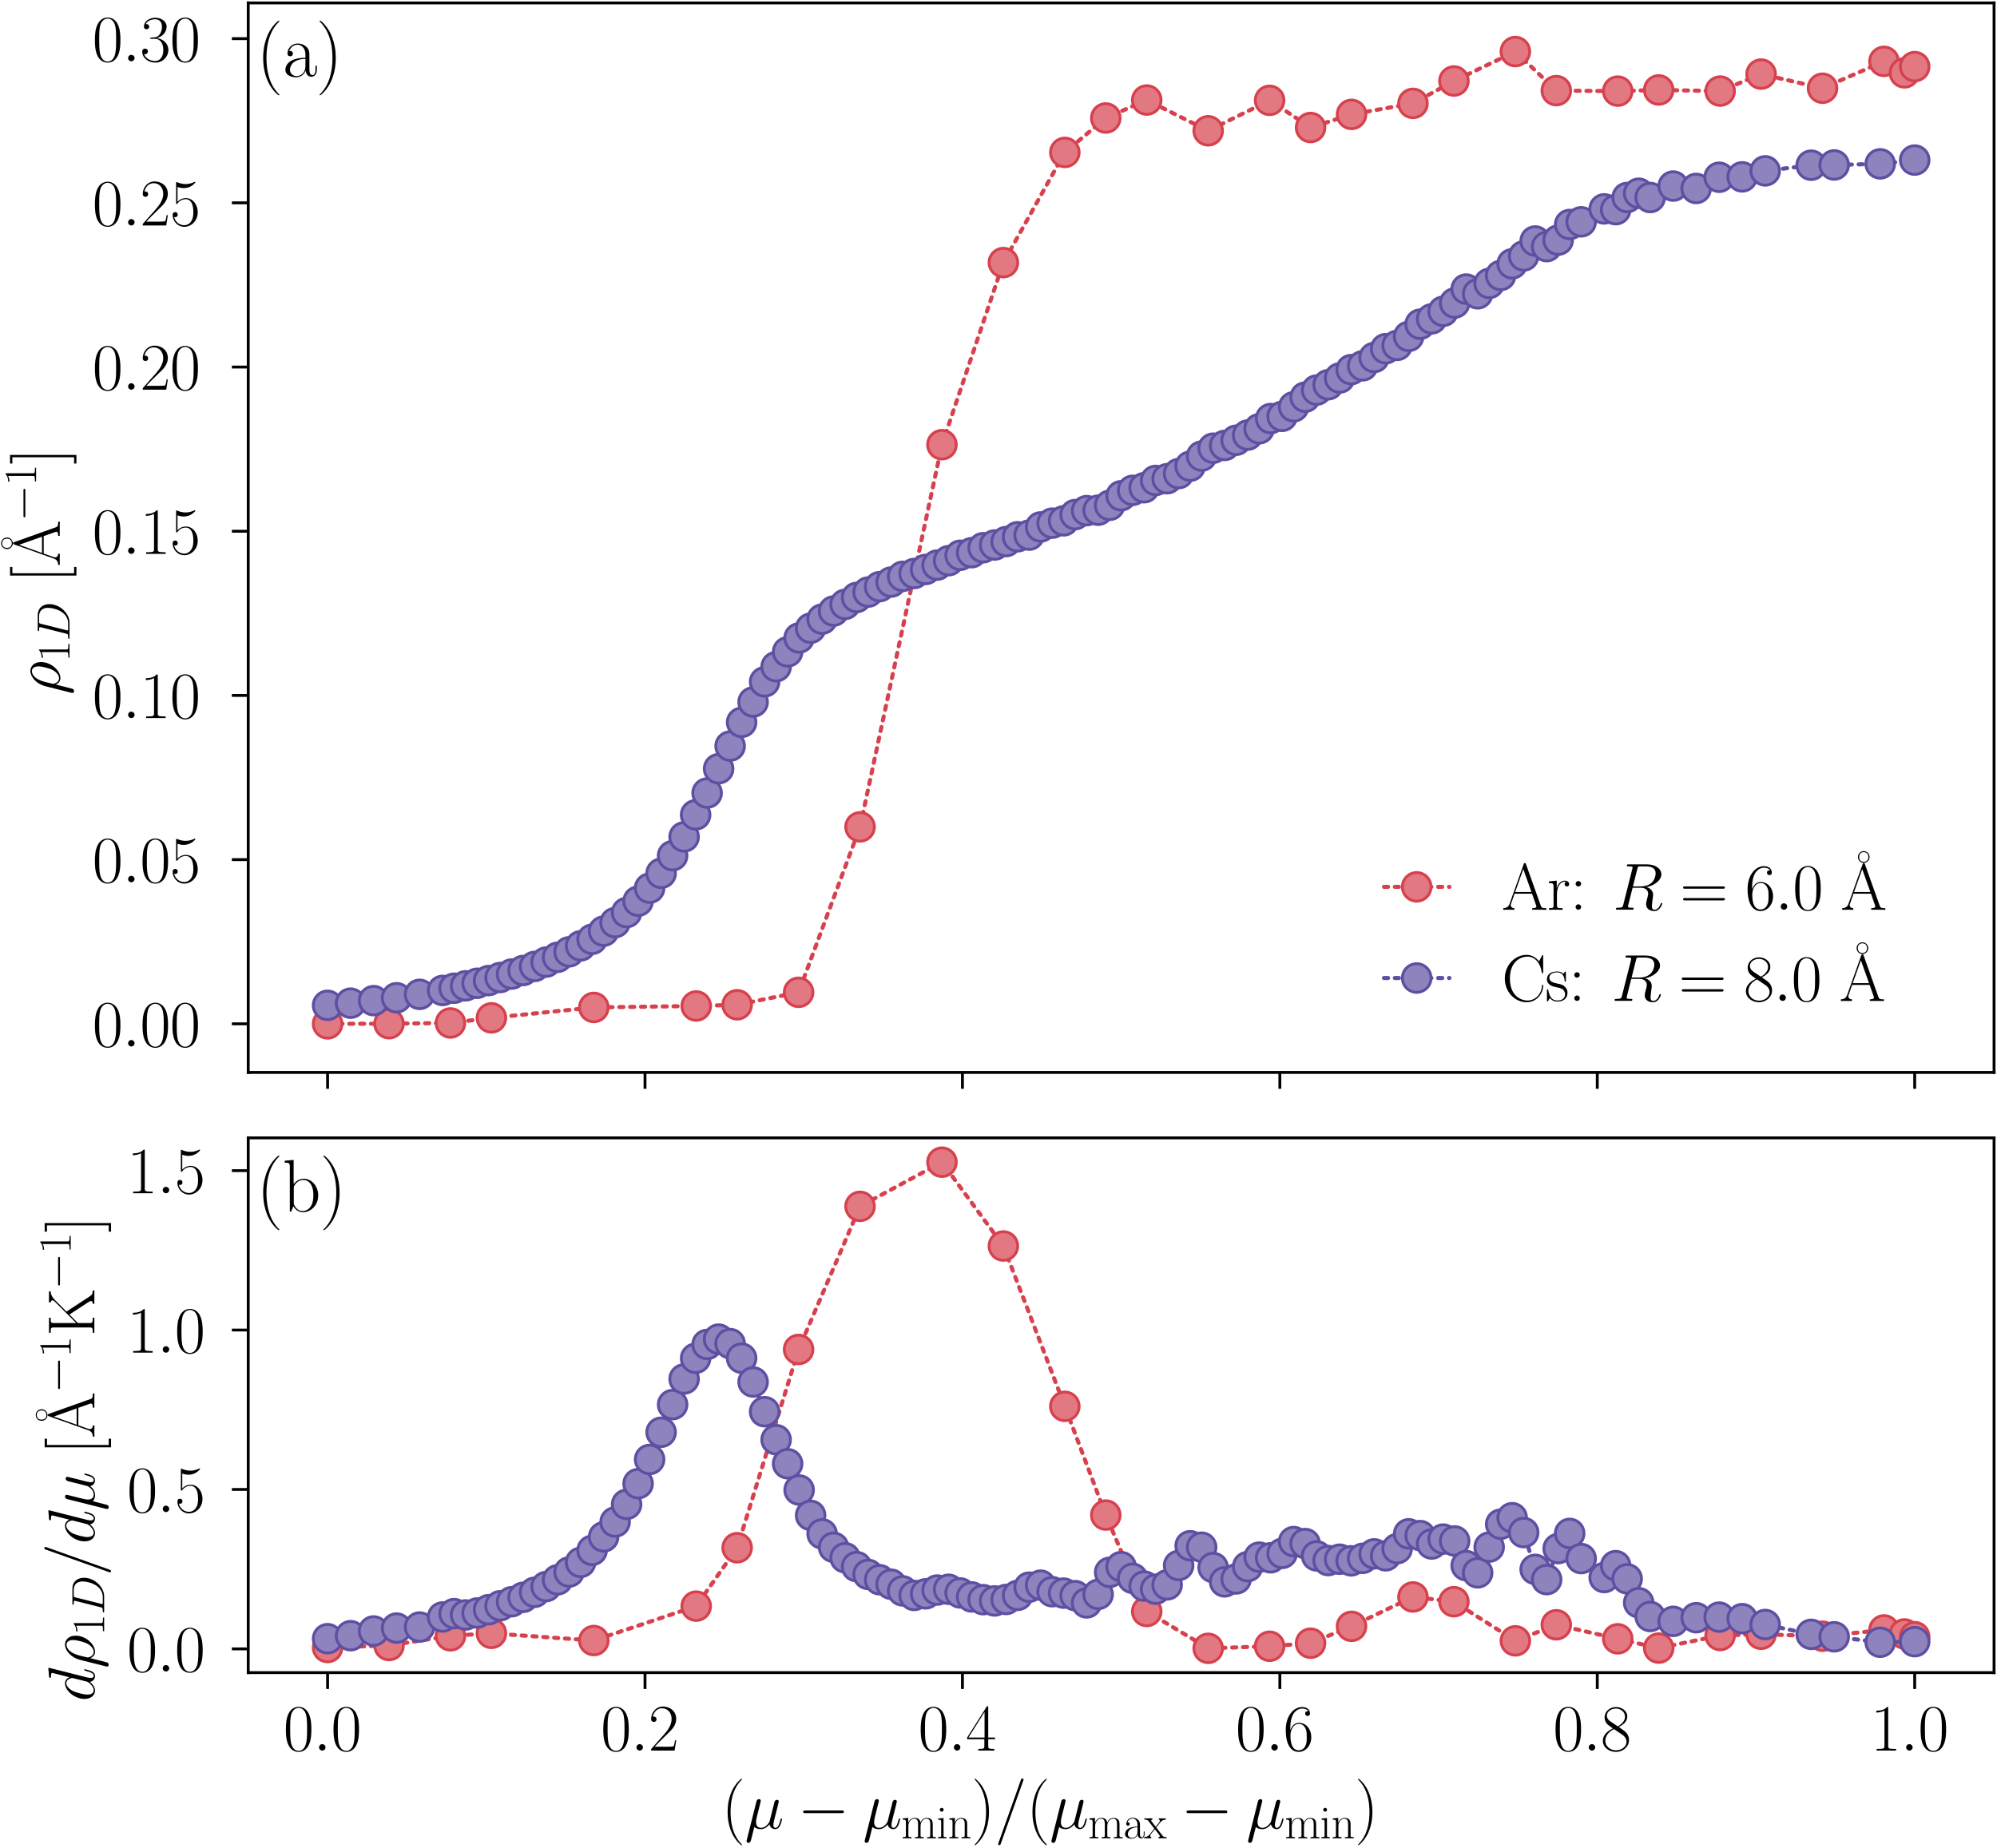 <?xml version="1.0" encoding="utf-8" standalone="no"?>
<!DOCTYPE svg PUBLIC "-//W3C//DTD SVG 1.1//EN"
  "http://www.w3.org/Graphics/SVG/1.1/DTD/svg11.dtd">
<svg xmlns:xlink="http://www.w3.org/1999/xlink" width="244.171pt" height="225.971pt" viewBox="0 0 244.171 225.971" xmlns="http://www.w3.org/2000/svg" version="1.1">
 <defs>
  <style type="text/css">*{stroke-linejoin: round; stroke-linecap: butt}</style>
 </defs>
 <g id="figure_1">
  <g id="patch_1">
   <path d="M 0 225.971 
L 244.171 225.971 
L 244.171 0 
L 0 0 
L 0 225.971 
z
" style="fill: none"/>
  </g>
  <g id="axes_1">
   <g id="patch_2">
    <path d="M 30.351 131.157 
L 243.811 131.157 
L 243.811 0.36 
L 30.351 0.36 
L 30.351 131.157 
z
" style="fill: none"/>
   </g>
   <g id="matplotlib.axis_1">
    <g id="xtick_1">
     <g id="line2d_1">
      <defs>
       <path id="m5e9b4629f2" d="M 0 0 
L 0 2 
" style="stroke: #000000; stroke-width: 0.35"/>
      </defs>
      <g>
       <use xlink:href="#m5e9b4629f2" x="40.054" y="131.157" style="stroke: #000000; stroke-width: 0.35"/>
      </g>
     </g>
    </g>
    <g id="xtick_2">
     <g id="line2d_2">
      <g>
       <use xlink:href="#m5e9b4629f2" x="78.865" y="131.157" style="stroke: #000000; stroke-width: 0.35"/>
      </g>
     </g>
    </g>
    <g id="xtick_3">
     <g id="line2d_3">
      <g>
       <use xlink:href="#m5e9b4629f2" x="117.676" y="131.157" style="stroke: #000000; stroke-width: 0.35"/>
      </g>
     </g>
    </g>
    <g id="xtick_4">
     <g id="line2d_4">
      <g>
       <use xlink:href="#m5e9b4629f2" x="156.486" y="131.157" style="stroke: #000000; stroke-width: 0.35"/>
      </g>
     </g>
    </g>
    <g id="xtick_5">
     <g id="line2d_5">
      <g>
       <use xlink:href="#m5e9b4629f2" x="195.297" y="131.157" style="stroke: #000000; stroke-width: 0.35"/>
      </g>
     </g>
    </g>
    <g id="xtick_6">
     <g id="line2d_6">
      <g>
       <use xlink:href="#m5e9b4629f2" x="234.108" y="131.157" style="stroke: #000000; stroke-width: 0.35"/>
      </g>
     </g>
    </g>
   </g>
   <g id="matplotlib.axis_2">
    <g id="ytick_1">
     <g id="line2d_7">
      <defs>
       <path id="m76f938c708" d="M 0 0 
L -2 0 
" style="stroke: #000000; stroke-width: 0.35"/>
      </defs>
      <g>
       <use xlink:href="#m76f938c708" x="30.351" y="125.212" style="stroke: #000000; stroke-width: 0.35"/>
      </g>
     </g>
     <g id="text_1">
      <!-- $\mathdefault{0.00}$ -->
      <g transform="translate(11.296 127.979) scale(0.08 -0.08)">
       <defs>
        <path id="CMR17-30" d="M 2688 2025 
C 2688 2416 2682 3080 2413 3591 
C 2176 4039 1798 4198 1466 4198 
C 1158 4198 768 4058 525 3597 
C 269 3118 243 2524 243 2025 
C 243 1661 250 1106 448 619 
C 723 -39 1216 -128 1466 -128 
C 1760 -128 2208 -7 2470 600 
C 2662 1042 2688 1559 2688 2025 
z
M 1466 -26 
C 1056 -26 813 325 723 812 
C 653 1188 653 1738 653 2096 
C 653 2588 653 2997 736 3387 
C 858 3929 1216 4096 1466 4096 
C 1728 4096 2067 3923 2189 3400 
C 2272 3036 2278 2607 2278 2096 
C 2278 1680 2278 1169 2202 792 
C 2067 95 1690 -26 1466 -26 
z
" transform="scale(0.016)"/>
        <path id="CMMI12-3a" d="M 1178 307 
C 1178 492 1024 619 870 619 
C 685 619 557 466 557 313 
C 557 128 710 0 864 0 
C 1050 0 1178 153 1178 307 
z
" transform="scale(0.016)"/>
       </defs>
       <use xlink:href="#CMR17-30" transform="scale(0.996)"/>
       <use xlink:href="#CMMI12-3a" transform="translate(45.69 0) scale(0.996)"/>
       <use xlink:href="#CMR17-30" transform="translate(72.788 0) scale(0.996)"/>
       <use xlink:href="#CMR17-30" transform="translate(118.478 0) scale(0.996)"/>
      </g>
     </g>
    </g>
    <g id="ytick_2">
     <g id="line2d_8">
      <g>
       <use xlink:href="#m76f938c708" x="30.351" y="105.131" style="stroke: #000000; stroke-width: 0.35"/>
      </g>
     </g>
     <g id="text_2">
      <!-- $\mathdefault{0.05}$ -->
      <g transform="translate(11.296 107.899) scale(0.08 -0.08)">
       <defs>
        <path id="CMR17-35" d="M 730 3692 
C 794 3666 1056 3584 1325 3584 
C 1920 3584 2246 3911 2432 4100 
C 2432 4157 2432 4192 2394 4192 
C 2387 4192 2374 4192 2323 4163 
C 2099 4058 1837 3973 1517 3973 
C 1325 3973 1037 3999 723 4139 
C 653 4171 640 4171 634 4171 
C 602 4171 595 4164 595 4037 
L 595 2203 
C 595 2089 595 2057 659 2057 
C 691 2057 704 2070 736 2114 
C 941 2401 1222 2522 1542 2522 
C 1766 2522 2246 2382 2246 1289 
C 2246 1085 2246 715 2054 421 
C 1894 159 1645 25 1370 25 
C 947 25 518 320 403 814 
C 429 807 480 795 506 795 
C 589 795 749 840 749 1038 
C 749 1210 627 1280 506 1280 
C 358 1280 262 1190 262 1011 
C 262 454 704 -128 1382 -128 
C 2042 -128 2669 440 2669 1264 
C 2669 2030 2170 2624 1549 2624 
C 1222 2624 947 2503 730 2274 
L 730 3692 
z
" transform="scale(0.016)"/>
       </defs>
       <use xlink:href="#CMR17-30" transform="scale(0.996)"/>
       <use xlink:href="#CMMI12-3a" transform="translate(45.69 0) scale(0.996)"/>
       <use xlink:href="#CMR17-30" transform="translate(72.788 0) scale(0.996)"/>
       <use xlink:href="#CMR17-35" transform="translate(118.478 0) scale(0.996)"/>
      </g>
     </g>
    </g>
    <g id="ytick_3">
     <g id="line2d_9">
      <g>
       <use xlink:href="#m76f938c708" x="30.351" y="85.05" style="stroke: #000000; stroke-width: 0.35"/>
      </g>
     </g>
     <g id="text_3">
      <!-- $\mathdefault{0.10}$ -->
      <g transform="translate(11.296 87.818) scale(0.08 -0.08)">
       <defs>
        <path id="CMR17-31" d="M 1702 4058 
C 1702 4192 1696 4192 1606 4192 
C 1357 3916 979 3827 621 3827 
C 602 3827 570 3827 563 3808 
C 557 3795 557 3782 557 3648 
C 755 3648 1088 3686 1344 3839 
L 1344 461 
C 1344 236 1331 160 781 160 
L 589 160 
L 589 0 
C 896 0 1216 0 1523 0 
C 1830 0 2150 0 2458 0 
L 2458 160 
L 2266 160 
C 1715 160 1702 230 1702 458 
L 1702 4058 
z
" transform="scale(0.016)"/>
       </defs>
       <use xlink:href="#CMR17-30" transform="scale(0.996)"/>
       <use xlink:href="#CMMI12-3a" transform="translate(45.69 0) scale(0.996)"/>
       <use xlink:href="#CMR17-31" transform="translate(72.788 0) scale(0.996)"/>
       <use xlink:href="#CMR17-30" transform="translate(118.478 0) scale(0.996)"/>
      </g>
     </g>
    </g>
    <g id="ytick_4">
     <g id="line2d_10">
      <g>
       <use xlink:href="#m76f938c708" x="30.351" y="64.97" style="stroke: #000000; stroke-width: 0.35"/>
      </g>
     </g>
     <g id="text_4">
      <!-- $\mathdefault{0.15}$ -->
      <g transform="translate(11.296 67.737) scale(0.08 -0.08)">
       <use xlink:href="#CMR17-30" transform="scale(0.996)"/>
       <use xlink:href="#CMMI12-3a" transform="translate(45.69 0) scale(0.996)"/>
       <use xlink:href="#CMR17-31" transform="translate(72.788 0) scale(0.996)"/>
       <use xlink:href="#CMR17-35" transform="translate(118.478 0) scale(0.996)"/>
      </g>
     </g>
    </g>
    <g id="ytick_5">
     <g id="line2d_11">
      <g>
       <use xlink:href="#m76f938c708" x="30.351" y="44.889" style="stroke: #000000; stroke-width: 0.35"/>
      </g>
     </g>
     <g id="text_5">
      <!-- $\mathdefault{0.20}$ -->
      <g transform="translate(11.296 47.656) scale(0.08 -0.08)">
       <defs>
        <path id="CMR17-32" d="M 2669 989 
L 2554 989 
C 2490 536 2438 459 2413 420 
C 2381 369 1920 369 1830 369 
L 602 369 
C 832 619 1280 1072 1824 1597 
C 2214 1967 2669 2402 2669 3035 
C 2669 3790 2067 4224 1395 4224 
C 691 4224 262 3604 262 3030 
C 262 2780 448 2748 525 2748 
C 589 2748 781 2787 781 3010 
C 781 3207 614 3264 525 3264 
C 486 3264 448 3258 422 3245 
C 544 3790 915 4058 1306 4058 
C 1862 4058 2227 3617 2227 3035 
C 2227 2479 1901 2000 1536 1584 
L 262 146 
L 262 0 
L 2515 0 
L 2669 989 
z
" transform="scale(0.016)"/>
       </defs>
       <use xlink:href="#CMR17-30" transform="scale(0.996)"/>
       <use xlink:href="#CMMI12-3a" transform="translate(45.69 0) scale(0.996)"/>
       <use xlink:href="#CMR17-32" transform="translate(72.788 0) scale(0.996)"/>
       <use xlink:href="#CMR17-30" transform="translate(118.478 0) scale(0.996)"/>
      </g>
     </g>
    </g>
    <g id="ytick_6">
     <g id="line2d_12">
      <g>
       <use xlink:href="#m76f938c708" x="30.351" y="24.808" style="stroke: #000000; stroke-width: 0.35"/>
      </g>
     </g>
     <g id="text_6">
      <!-- $\mathdefault{0.25}$ -->
      <g transform="translate(11.296 27.575) scale(0.08 -0.08)">
       <use xlink:href="#CMR17-30" transform="scale(0.996)"/>
       <use xlink:href="#CMMI12-3a" transform="translate(45.69 0) scale(0.996)"/>
       <use xlink:href="#CMR17-32" transform="translate(72.788 0) scale(0.996)"/>
       <use xlink:href="#CMR17-35" transform="translate(118.478 0) scale(0.996)"/>
      </g>
     </g>
    </g>
    <g id="ytick_7">
     <g id="line2d_13">
      <g>
       <use xlink:href="#m76f938c708" x="30.351" y="4.727" style="stroke: #000000; stroke-width: 0.35"/>
      </g>
     </g>
     <g id="text_7">
      <!-- $\mathdefault{0.30}$ -->
      <g transform="translate(11.296 7.495) scale(0.08 -0.08)">
       <defs>
        <path id="CMR17-33" d="M 1414 2157 
C 1984 2157 2234 1662 2234 1090 
C 2234 320 1824 25 1453 25 
C 1114 25 563 194 390 693 
C 422 680 454 680 486 680 
C 640 680 755 782 755 948 
C 755 1133 614 1216 486 1216 
C 378 1216 211 1165 211 926 
C 211 335 787 -128 1466 -128 
C 2176 -128 2720 430 2720 1085 
C 2720 1707 2208 2157 1600 2227 
C 2086 2328 2554 2756 2554 3329 
C 2554 3820 2048 4179 1472 4179 
C 890 4179 378 3829 378 3329 
C 378 3110 544 3072 627 3072 
C 762 3072 877 3155 877 3321 
C 877 3486 762 3569 627 3569 
C 602 3569 570 3569 544 3557 
C 730 3959 1235 4032 1459 4032 
C 1683 4032 2106 3925 2106 3320 
C 2106 3143 2080 2828 1862 2550 
C 1670 2304 1453 2304 1242 2284 
C 1210 2284 1062 2269 1037 2269 
C 992 2263 966 2257 966 2208 
C 966 2163 973 2157 1101 2157 
L 1414 2157 
z
" transform="scale(0.016)"/>
       </defs>
       <use xlink:href="#CMR17-30" transform="scale(0.996)"/>
       <use xlink:href="#CMMI12-3a" transform="translate(45.69 0) scale(0.996)"/>
       <use xlink:href="#CMR17-33" transform="translate(72.788 0) scale(0.996)"/>
       <use xlink:href="#CMR17-30" transform="translate(118.478 0) scale(0.996)"/>
      </g>
     </g>
    </g>
    <g id="text_8">
     <!-- $\rho_{1D}$ [Å$^{-1}$] -->
     <g transform="translate(7.304 84.972) rotate(-90) scale(0.08 -0.08)">
      <defs>
       <path id="CMMI12-1a" d="M 198 -1107 
C 192 -1139 179 -1177 179 -1216 
C 179 -1312 256 -1376 352 -1376 
C 448 -1376 538 -1312 576 -1222 
C 602 -1164 781 -397 986 390 
C 1114 70 1350 -64 1600 -64 
C 2323 -64 3142 830 3142 1795 
C 3142 2478 2726 2816 2285 2816 
C 1722 2816 1037 2235 826 1385 
L 198 -1107 
z
M 1594 64 
C 1158 64 1050 569 1050 645 
C 1050 684 1210 1295 1229 1391 
C 1555 2670 2182 2670 2278 2670 
C 2566 2670 2726 2410 2726 2036 
C 2726 1712 2554 1084 2445 819 
C 2253 381 1920 64 1594 64 
z
" transform="scale(0.016)"/>
       <path id="CMMI12-44" d="M 1005 472 
C 947 249 934 185 486 185 
C 365 185 301 185 301 70 
C 301 0 339 0 467 0 
L 2496 0 
C 3789 0 5050 1332 5050 2753 
C 5050 3671 4499 4352 3584 4352 
L 1530 4352 
C 1408 4352 1350 4352 1350 4231 
C 1350 4167 1408 4167 1504 4167 
C 1894 4167 1894 4116 1894 4046 
C 1894 4034 1894 3995 1869 3899 
L 1005 472 
z
M 2355 3931 
C 2413 4167 2438 4167 2688 4167 
L 3392 4167 
C 3994 4167 4544 3842 4544 2963 
C 4544 2644 4416 1536 3795 835 
C 3616 625 3130 185 2394 185 
L 1664 185 
C 1574 185 1562 185 1523 192 
C 1453 198 1446 211 1446 262 
C 1446 307 1459 345 1472 402 
L 2355 3931 
z
" transform="scale(0.016)"/>
       <path id="CMR17-5b" d="M 1504 -1600 
L 1504 -1377 
L 902 -1377 
L 902 4544 
L 1504 4544 
L 1504 4767 
L 678 4767 
L 678 -1600 
L 1504 -1600 
z
" transform="scale(0.016)"/>
       <path id="CMR17-17" d="M 2771 3955 
C 2771 4275 2515 4518 2214 4518 
C 1914 4518 1658 4275 1658 3955 
C 1658 3635 1914 3392 2214 3392 
C 2515 3392 2771 3635 2771 3955 
z
M 2214 3494 
C 1946 3494 1773 3660 1773 3956 
C 1773 4256 1952 4416 2214 4416 
C 2483 4416 2656 4250 2656 3956 
C 2656 3654 2477 3494 2214 3494 
z
" transform="scale(0.016)"/>
       <path id="CMR17-41" d="M 2323 4378 
C 2291 4461 2278 4480 2214 4480 
C 2150 4480 2138 4461 2106 4378 
L 749 566 
C 627 223 371 153 147 153 
L 147 -13 
C 262 0 518 0 640 0 
C 800 0 1056 0 1210 -13 
L 1210 153 
C 909 153 864 361 864 439 
C 864 497 877 530 890 569 
L 1229 1536 
L 2906 1536 
L 3290 442 
C 3322 365 3322 352 3322 327 
C 3322 153 3046 153 2925 153 
L 2925 0 
C 3110 0 3443 0 3642 0 
C 3808 0 4128 0 4282 -13 
L 4282 153 
C 3942 153 3827 153 3744 387 
L 2323 4378 
z
M 2067 3893 
L 2848 1702 
L 1286 1702 
L 2067 3893 
z
" transform="scale(0.016)"/>
       <path id="CMSY10-0" d="M 4218 1472 
C 4326 1472 4442 1472 4442 1600 
C 4442 1728 4326 1728 4218 1728 
L 755 1728 
C 646 1728 531 1728 531 1600 
C 531 1472 646 1472 755 1472 
L 4218 1472 
z
" transform="scale(0.016)"/>
       <path id="CMR17-5d" d="M 915 4767 
L 90 4767 
L 90 4544 
L 691 4544 
L 691 -1377 
L 90 -1377 
L 90 -1600 
L 915 -1600 
L 915 4767 
z
" transform="scale(0.016)"/>
      </defs>
      <use xlink:href="#CMMI12-1a" transform="scale(0.996)"/>
      <use xlink:href="#CMR17-31" transform="translate(50.314 -14.944) scale(0.697)"/>
      <use xlink:href="#CMMI12-44" transform="translate(82.298 -14.944) scale(0.697)"/>
      <use xlink:href="#CMR17-5b" transform="translate(171.464 0) scale(0.996)"/>
      <use xlink:href="#CMR17-17" transform="translate(196.335 17.619) scale(0.996)"/>
      <use xlink:href="#CMR17-41" transform="translate(196.335 0) scale(0.996)"/>
      <use xlink:href="#CMSY10-0" transform="translate(265.408 36.154) scale(0.697)"/>
      <use xlink:href="#CMR17-31" transform="translate(319.649 36.154) scale(0.697)"/>
      <use xlink:href="#CMR17-5d" transform="translate(352.13 0) scale(0.996)"/>
     </g>
    </g>
   </g>
   <g id="line2d_14">
    <path d="M 40.054 125.212 
L 47.566 125.193 
L 55.078 125.105 
L 60.085 124.48 
L 72.605 123.204 
L 85.125 123.029 
L 90.132 122.882 
L 97.644 121.356 
L 105.156 101.125 
L 115.172 54.383 
L 122.683 32.113 
L 130.195 18.638 
L 135.203 14.43 
L 140.211 12.233 
L 147.723 15.995 
L 155.234 12.272 
L 160.242 15.594 
L 165.25 13.987 
L 172.762 12.641 
L 177.77 9.905 
L 185.282 6.305 
L 190.289 11.08 
L 197.801 11.144 
L 202.809 11 
L 210.321 11.137 
L 215.329 9.059 
L 222.84 10.79 
L 230.352 7.503 
L 232.856 8.908 
L 234.108 8.146 
" clip-path="url(#p9e4ec00e74)" style="fill: none; stroke-dasharray: 0.5,0.825; stroke-dashoffset: 0; stroke: #d7414e; stroke-width: 0.5; stroke-linecap: round"/>
    <defs>
     <path id="m261b00b44d" d="M 0 1.75 
C 0.464 1.75 0.909 1.566 1.237 1.237 
C 1.566 0.909 1.75 0.464 1.75 0 
C 1.75 -0.464 1.566 -0.909 1.237 -1.237 
C 0.909 -1.566 0.464 -1.75 0 -1.75 
C -0.464 -1.75 -0.909 -1.566 -1.237 -1.237 
C -1.566 -0.909 -1.75 -0.464 -1.75 0 
C -1.75 0.464 -1.566 0.909 -1.237 1.237 
C -0.909 1.566 -0.464 1.75 0 1.75 
z
" style="stroke: #d7414e; stroke-width: 0.35"/>
    </defs>
    <g clip-path="url(#p9e4ec00e74)">
     <use xlink:href="#m261b00b44d" x="40.054" y="125.212" style="fill: #e27982; stroke: #d7414e; stroke-width: 0.35"/>
     <use xlink:href="#m261b00b44d" x="47.566" y="125.193" style="fill: #e27982; stroke: #d7414e; stroke-width: 0.35"/>
     <use xlink:href="#m261b00b44d" x="55.078" y="125.105" style="fill: #e27982; stroke: #d7414e; stroke-width: 0.35"/>
     <use xlink:href="#m261b00b44d" x="60.085" y="124.48" style="fill: #e27982; stroke: #d7414e; stroke-width: 0.35"/>
     <use xlink:href="#m261b00b44d" x="72.605" y="123.204" style="fill: #e27982; stroke: #d7414e; stroke-width: 0.35"/>
     <use xlink:href="#m261b00b44d" x="85.125" y="123.029" style="fill: #e27982; stroke: #d7414e; stroke-width: 0.35"/>
     <use xlink:href="#m261b00b44d" x="90.132" y="122.882" style="fill: #e27982; stroke: #d7414e; stroke-width: 0.35"/>
     <use xlink:href="#m261b00b44d" x="97.644" y="121.356" style="fill: #e27982; stroke: #d7414e; stroke-width: 0.35"/>
     <use xlink:href="#m261b00b44d" x="105.156" y="101.125" style="fill: #e27982; stroke: #d7414e; stroke-width: 0.35"/>
     <use xlink:href="#m261b00b44d" x="115.172" y="54.383" style="fill: #e27982; stroke: #d7414e; stroke-width: 0.35"/>
     <use xlink:href="#m261b00b44d" x="122.683" y="32.113" style="fill: #e27982; stroke: #d7414e; stroke-width: 0.35"/>
     <use xlink:href="#m261b00b44d" x="130.195" y="18.638" style="fill: #e27982; stroke: #d7414e; stroke-width: 0.35"/>
     <use xlink:href="#m261b00b44d" x="135.203" y="14.43" style="fill: #e27982; stroke: #d7414e; stroke-width: 0.35"/>
     <use xlink:href="#m261b00b44d" x="140.211" y="12.233" style="fill: #e27982; stroke: #d7414e; stroke-width: 0.35"/>
     <use xlink:href="#m261b00b44d" x="147.723" y="15.995" style="fill: #e27982; stroke: #d7414e; stroke-width: 0.35"/>
     <use xlink:href="#m261b00b44d" x="155.234" y="12.272" style="fill: #e27982; stroke: #d7414e; stroke-width: 0.35"/>
     <use xlink:href="#m261b00b44d" x="160.242" y="15.594" style="fill: #e27982; stroke: #d7414e; stroke-width: 0.35"/>
     <use xlink:href="#m261b00b44d" x="165.25" y="13.987" style="fill: #e27982; stroke: #d7414e; stroke-width: 0.35"/>
     <use xlink:href="#m261b00b44d" x="172.762" y="12.641" style="fill: #e27982; stroke: #d7414e; stroke-width: 0.35"/>
     <use xlink:href="#m261b00b44d" x="177.77" y="9.905" style="fill: #e27982; stroke: #d7414e; stroke-width: 0.35"/>
     <use xlink:href="#m261b00b44d" x="185.282" y="6.305" style="fill: #e27982; stroke: #d7414e; stroke-width: 0.35"/>
     <use xlink:href="#m261b00b44d" x="190.289" y="11.08" style="fill: #e27982; stroke: #d7414e; stroke-width: 0.35"/>
     <use xlink:href="#m261b00b44d" x="197.801" y="11.144" style="fill: #e27982; stroke: #d7414e; stroke-width: 0.35"/>
     <use xlink:href="#m261b00b44d" x="202.809" y="11" style="fill: #e27982; stroke: #d7414e; stroke-width: 0.35"/>
     <use xlink:href="#m261b00b44d" x="210.321" y="11.137" style="fill: #e27982; stroke: #d7414e; stroke-width: 0.35"/>
     <use xlink:href="#m261b00b44d" x="215.329" y="9.059" style="fill: #e27982; stroke: #d7414e; stroke-width: 0.35"/>
     <use xlink:href="#m261b00b44d" x="222.84" y="10.79" style="fill: #e27982; stroke: #d7414e; stroke-width: 0.35"/>
     <use xlink:href="#m261b00b44d" x="230.352" y="7.503" style="fill: #e27982; stroke: #d7414e; stroke-width: 0.35"/>
     <use xlink:href="#m261b00b44d" x="232.856" y="8.908" style="fill: #e27982; stroke: #d7414e; stroke-width: 0.35"/>
     <use xlink:href="#m261b00b44d" x="234.108" y="8.146" style="fill: #e27982; stroke: #d7414e; stroke-width: 0.35"/>
    </g>
   </g>
   <g id="line2d_15">
    <path d="M 40.054 122.948 
L 42.866 122.683 
L 45.679 122.375 
L 48.491 122.024 
L 51.304 121.605 
L 54.116 121.128 
L 55.522 120.855 
L 56.928 120.562 
L 58.334 120.252 
L 59.741 119.919 
L 61.147 119.545 
L 62.553 119.125 
L 63.959 118.691 
L 65.365 118.192 
L 66.772 117.66 
L 68.178 117.07 
L 69.584 116.406 
L 70.99 115.674 
L 72.396 114.871 
L 73.803 113.876 
L 75.209 112.829 
L 76.615 111.603 
L 78.021 110.208 
L 79.427 108.619 
L 80.834 106.801 
L 82.24 104.645 
L 83.646 102.346 
L 85.052 99.652 
L 86.458 96.987 
L 87.864 94.011 
L 89.271 91.242 
L 90.677 88.341 
L 92.083 85.852 
L 93.489 83.386 
L 94.895 81.533 
L 96.302 79.717 
L 97.708 78.017 
L 99.114 76.825 
L 100.52 75.716 
L 101.926 74.726 
L 103.333 73.911 
L 104.739 73.069 
L 106.145 72.406 
L 107.551 71.744 
L 108.957 71.183 
L 110.363 70.485 
L 111.77 70.138 
L 113.176 69.64 
L 114.582 69.111 
L 115.988 68.569 
L 117.394 67.911 
L 118.801 67.591 
L 120.207 66.985 
L 121.613 66.651 
L 123.019 66.231 
L 124.425 65.643 
L 125.832 65.442 
L 127.238 64.442 
L 128.644 63.983 
L 130.05 63.695 
L 131.456 62.933 
L 132.862 62.449 
L 134.269 62.394 
L 135.675 61.792 
L 137.081 60.63 
L 138.487 59.967 
L 139.893 59.648 
L 141.3 58.757 
L 142.706 58.545 
L 144.112 57.918 
L 145.518 57.012 
L 146.924 55.777 
L 148.331 54.812 
L 149.737 54.475 
L 151.143 53.839 
L 152.549 53.207 
L 153.955 52.438 
L 155.361 51.189 
L 156.768 50.914 
L 158.174 49.749 
L 159.58 48.57 
L 160.986 47.703 
L 162.392 47.054 
L 163.799 46.226 
L 165.205 45.203 
L 166.611 44.738 
L 168.017 43.719 
L 169.423 42.645 
L 170.83 42.238 
L 172.236 41.138 
L 173.642 39.647 
L 175.048 38.995 
L 176.454 38.071 
L 177.86 37.058 
L 179.267 35.351 
L 180.673 35.929 
L 182.079 34.661 
L 183.485 33.685 
L 184.891 32.261 
L 186.298 31.298 
L 187.704 29.473 
L 189.11 30.16 
L 190.516 29.364 
L 191.922 27.454 
L 193.329 27.127 
L 196.141 25.545 
L 197.547 25.64 
L 198.953 24.15 
L 200.36 23.631 
L 201.766 24.157 
L 204.578 22.755 
L 207.39 23.047 
L 210.203 21.676 
L 213.015 21.63 
L 215.828 20.897 
L 221.452 20.203 
L 224.265 20.174 
L 229.889 20.038 
L 234.108 19.574 
" clip-path="url(#p9e4ec00e74)" style="fill: none; stroke-dasharray: 0.5,0.825; stroke-dashoffset: 0; stroke: #5e4fa2; stroke-width: 0.5; stroke-linecap: round"/>
    <defs>
     <path id="m8fe18fa152" d="M 0 1.75 
C 0.464 1.75 0.909 1.566 1.237 1.237 
C 1.566 0.909 1.75 0.464 1.75 0 
C 1.75 -0.464 1.566 -0.909 1.237 -1.237 
C 0.909 -1.566 0.464 -1.75 0 -1.75 
C -0.464 -1.75 -0.909 -1.566 -1.237 -1.237 
C -1.566 -0.909 -1.75 -0.464 -1.75 0 
C -1.75 0.464 -1.566 0.909 -1.237 1.237 
C -0.909 1.566 -0.464 1.75 0 1.75 
z
" style="stroke: #5e4fa2; stroke-width: 0.35"/>
    </defs>
    <g clip-path="url(#p9e4ec00e74)">
     <use xlink:href="#m8fe18fa152" x="40.054" y="122.948" style="fill: #8e83bd; stroke: #5e4fa2; stroke-width: 0.35"/>
     <use xlink:href="#m8fe18fa152" x="42.866" y="122.683" style="fill: #8e83bd; stroke: #5e4fa2; stroke-width: 0.35"/>
     <use xlink:href="#m8fe18fa152" x="45.679" y="122.375" style="fill: #8e83bd; stroke: #5e4fa2; stroke-width: 0.35"/>
     <use xlink:href="#m8fe18fa152" x="48.491" y="122.024" style="fill: #8e83bd; stroke: #5e4fa2; stroke-width: 0.35"/>
     <use xlink:href="#m8fe18fa152" x="51.304" y="121.605" style="fill: #8e83bd; stroke: #5e4fa2; stroke-width: 0.35"/>
     <use xlink:href="#m8fe18fa152" x="54.116" y="121.128" style="fill: #8e83bd; stroke: #5e4fa2; stroke-width: 0.35"/>
     <use xlink:href="#m8fe18fa152" x="55.522" y="120.855" style="fill: #8e83bd; stroke: #5e4fa2; stroke-width: 0.35"/>
     <use xlink:href="#m8fe18fa152" x="56.928" y="120.562" style="fill: #8e83bd; stroke: #5e4fa2; stroke-width: 0.35"/>
     <use xlink:href="#m8fe18fa152" x="58.334" y="120.252" style="fill: #8e83bd; stroke: #5e4fa2; stroke-width: 0.35"/>
     <use xlink:href="#m8fe18fa152" x="59.741" y="119.919" style="fill: #8e83bd; stroke: #5e4fa2; stroke-width: 0.35"/>
     <use xlink:href="#m8fe18fa152" x="61.147" y="119.545" style="fill: #8e83bd; stroke: #5e4fa2; stroke-width: 0.35"/>
     <use xlink:href="#m8fe18fa152" x="62.553" y="119.125" style="fill: #8e83bd; stroke: #5e4fa2; stroke-width: 0.35"/>
     <use xlink:href="#m8fe18fa152" x="63.959" y="118.691" style="fill: #8e83bd; stroke: #5e4fa2; stroke-width: 0.35"/>
     <use xlink:href="#m8fe18fa152" x="65.365" y="118.192" style="fill: #8e83bd; stroke: #5e4fa2; stroke-width: 0.35"/>
     <use xlink:href="#m8fe18fa152" x="66.772" y="117.66" style="fill: #8e83bd; stroke: #5e4fa2; stroke-width: 0.35"/>
     <use xlink:href="#m8fe18fa152" x="68.178" y="117.07" style="fill: #8e83bd; stroke: #5e4fa2; stroke-width: 0.35"/>
     <use xlink:href="#m8fe18fa152" x="69.584" y="116.406" style="fill: #8e83bd; stroke: #5e4fa2; stroke-width: 0.35"/>
     <use xlink:href="#m8fe18fa152" x="70.99" y="115.674" style="fill: #8e83bd; stroke: #5e4fa2; stroke-width: 0.35"/>
     <use xlink:href="#m8fe18fa152" x="72.396" y="114.871" style="fill: #8e83bd; stroke: #5e4fa2; stroke-width: 0.35"/>
     <use xlink:href="#m8fe18fa152" x="73.803" y="113.876" style="fill: #8e83bd; stroke: #5e4fa2; stroke-width: 0.35"/>
     <use xlink:href="#m8fe18fa152" x="75.209" y="112.829" style="fill: #8e83bd; stroke: #5e4fa2; stroke-width: 0.35"/>
     <use xlink:href="#m8fe18fa152" x="76.615" y="111.603" style="fill: #8e83bd; stroke: #5e4fa2; stroke-width: 0.35"/>
     <use xlink:href="#m8fe18fa152" x="78.021" y="110.208" style="fill: #8e83bd; stroke: #5e4fa2; stroke-width: 0.35"/>
     <use xlink:href="#m8fe18fa152" x="79.427" y="108.619" style="fill: #8e83bd; stroke: #5e4fa2; stroke-width: 0.35"/>
     <use xlink:href="#m8fe18fa152" x="80.834" y="106.801" style="fill: #8e83bd; stroke: #5e4fa2; stroke-width: 0.35"/>
     <use xlink:href="#m8fe18fa152" x="82.24" y="104.645" style="fill: #8e83bd; stroke: #5e4fa2; stroke-width: 0.35"/>
     <use xlink:href="#m8fe18fa152" x="83.646" y="102.346" style="fill: #8e83bd; stroke: #5e4fa2; stroke-width: 0.35"/>
     <use xlink:href="#m8fe18fa152" x="85.052" y="99.652" style="fill: #8e83bd; stroke: #5e4fa2; stroke-width: 0.35"/>
     <use xlink:href="#m8fe18fa152" x="86.458" y="96.987" style="fill: #8e83bd; stroke: #5e4fa2; stroke-width: 0.35"/>
     <use xlink:href="#m8fe18fa152" x="87.864" y="94.011" style="fill: #8e83bd; stroke: #5e4fa2; stroke-width: 0.35"/>
     <use xlink:href="#m8fe18fa152" x="89.271" y="91.242" style="fill: #8e83bd; stroke: #5e4fa2; stroke-width: 0.35"/>
     <use xlink:href="#m8fe18fa152" x="90.677" y="88.341" style="fill: #8e83bd; stroke: #5e4fa2; stroke-width: 0.35"/>
     <use xlink:href="#m8fe18fa152" x="92.083" y="85.852" style="fill: #8e83bd; stroke: #5e4fa2; stroke-width: 0.35"/>
     <use xlink:href="#m8fe18fa152" x="93.489" y="83.386" style="fill: #8e83bd; stroke: #5e4fa2; stroke-width: 0.35"/>
     <use xlink:href="#m8fe18fa152" x="94.895" y="81.533" style="fill: #8e83bd; stroke: #5e4fa2; stroke-width: 0.35"/>
     <use xlink:href="#m8fe18fa152" x="96.302" y="79.717" style="fill: #8e83bd; stroke: #5e4fa2; stroke-width: 0.35"/>
     <use xlink:href="#m8fe18fa152" x="97.708" y="78.017" style="fill: #8e83bd; stroke: #5e4fa2; stroke-width: 0.35"/>
     <use xlink:href="#m8fe18fa152" x="99.114" y="76.825" style="fill: #8e83bd; stroke: #5e4fa2; stroke-width: 0.35"/>
     <use xlink:href="#m8fe18fa152" x="100.52" y="75.716" style="fill: #8e83bd; stroke: #5e4fa2; stroke-width: 0.35"/>
     <use xlink:href="#m8fe18fa152" x="101.926" y="74.726" style="fill: #8e83bd; stroke: #5e4fa2; stroke-width: 0.35"/>
     <use xlink:href="#m8fe18fa152" x="103.333" y="73.911" style="fill: #8e83bd; stroke: #5e4fa2; stroke-width: 0.35"/>
     <use xlink:href="#m8fe18fa152" x="104.739" y="73.069" style="fill: #8e83bd; stroke: #5e4fa2; stroke-width: 0.35"/>
     <use xlink:href="#m8fe18fa152" x="106.145" y="72.406" style="fill: #8e83bd; stroke: #5e4fa2; stroke-width: 0.35"/>
     <use xlink:href="#m8fe18fa152" x="107.551" y="71.744" style="fill: #8e83bd; stroke: #5e4fa2; stroke-width: 0.35"/>
     <use xlink:href="#m8fe18fa152" x="108.957" y="71.183" style="fill: #8e83bd; stroke: #5e4fa2; stroke-width: 0.35"/>
     <use xlink:href="#m8fe18fa152" x="110.363" y="70.485" style="fill: #8e83bd; stroke: #5e4fa2; stroke-width: 0.35"/>
     <use xlink:href="#m8fe18fa152" x="111.77" y="70.138" style="fill: #8e83bd; stroke: #5e4fa2; stroke-width: 0.35"/>
     <use xlink:href="#m8fe18fa152" x="113.176" y="69.64" style="fill: #8e83bd; stroke: #5e4fa2; stroke-width: 0.35"/>
     <use xlink:href="#m8fe18fa152" x="114.582" y="69.111" style="fill: #8e83bd; stroke: #5e4fa2; stroke-width: 0.35"/>
     <use xlink:href="#m8fe18fa152" x="115.988" y="68.569" style="fill: #8e83bd; stroke: #5e4fa2; stroke-width: 0.35"/>
     <use xlink:href="#m8fe18fa152" x="117.394" y="67.911" style="fill: #8e83bd; stroke: #5e4fa2; stroke-width: 0.35"/>
     <use xlink:href="#m8fe18fa152" x="118.801" y="67.591" style="fill: #8e83bd; stroke: #5e4fa2; stroke-width: 0.35"/>
     <use xlink:href="#m8fe18fa152" x="120.207" y="66.985" style="fill: #8e83bd; stroke: #5e4fa2; stroke-width: 0.35"/>
     <use xlink:href="#m8fe18fa152" x="121.613" y="66.651" style="fill: #8e83bd; stroke: #5e4fa2; stroke-width: 0.35"/>
     <use xlink:href="#m8fe18fa152" x="123.019" y="66.231" style="fill: #8e83bd; stroke: #5e4fa2; stroke-width: 0.35"/>
     <use xlink:href="#m8fe18fa152" x="124.425" y="65.643" style="fill: #8e83bd; stroke: #5e4fa2; stroke-width: 0.35"/>
     <use xlink:href="#m8fe18fa152" x="125.832" y="65.442" style="fill: #8e83bd; stroke: #5e4fa2; stroke-width: 0.35"/>
     <use xlink:href="#m8fe18fa152" x="127.238" y="64.442" style="fill: #8e83bd; stroke: #5e4fa2; stroke-width: 0.35"/>
     <use xlink:href="#m8fe18fa152" x="128.644" y="63.983" style="fill: #8e83bd; stroke: #5e4fa2; stroke-width: 0.35"/>
     <use xlink:href="#m8fe18fa152" x="130.05" y="63.695" style="fill: #8e83bd; stroke: #5e4fa2; stroke-width: 0.35"/>
     <use xlink:href="#m8fe18fa152" x="131.456" y="62.933" style="fill: #8e83bd; stroke: #5e4fa2; stroke-width: 0.35"/>
     <use xlink:href="#m8fe18fa152" x="132.862" y="62.449" style="fill: #8e83bd; stroke: #5e4fa2; stroke-width: 0.35"/>
     <use xlink:href="#m8fe18fa152" x="134.269" y="62.394" style="fill: #8e83bd; stroke: #5e4fa2; stroke-width: 0.35"/>
     <use xlink:href="#m8fe18fa152" x="135.675" y="61.792" style="fill: #8e83bd; stroke: #5e4fa2; stroke-width: 0.35"/>
     <use xlink:href="#m8fe18fa152" x="137.081" y="60.63" style="fill: #8e83bd; stroke: #5e4fa2; stroke-width: 0.35"/>
     <use xlink:href="#m8fe18fa152" x="138.487" y="59.967" style="fill: #8e83bd; stroke: #5e4fa2; stroke-width: 0.35"/>
     <use xlink:href="#m8fe18fa152" x="139.893" y="59.648" style="fill: #8e83bd; stroke: #5e4fa2; stroke-width: 0.35"/>
     <use xlink:href="#m8fe18fa152" x="141.3" y="58.757" style="fill: #8e83bd; stroke: #5e4fa2; stroke-width: 0.35"/>
     <use xlink:href="#m8fe18fa152" x="142.706" y="58.545" style="fill: #8e83bd; stroke: #5e4fa2; stroke-width: 0.35"/>
     <use xlink:href="#m8fe18fa152" x="144.112" y="57.918" style="fill: #8e83bd; stroke: #5e4fa2; stroke-width: 0.35"/>
     <use xlink:href="#m8fe18fa152" x="145.518" y="57.012" style="fill: #8e83bd; stroke: #5e4fa2; stroke-width: 0.35"/>
     <use xlink:href="#m8fe18fa152" x="146.924" y="55.777" style="fill: #8e83bd; stroke: #5e4fa2; stroke-width: 0.35"/>
     <use xlink:href="#m8fe18fa152" x="148.331" y="54.812" style="fill: #8e83bd; stroke: #5e4fa2; stroke-width: 0.35"/>
     <use xlink:href="#m8fe18fa152" x="149.737" y="54.475" style="fill: #8e83bd; stroke: #5e4fa2; stroke-width: 0.35"/>
     <use xlink:href="#m8fe18fa152" x="151.143" y="53.839" style="fill: #8e83bd; stroke: #5e4fa2; stroke-width: 0.35"/>
     <use xlink:href="#m8fe18fa152" x="152.549" y="53.207" style="fill: #8e83bd; stroke: #5e4fa2; stroke-width: 0.35"/>
     <use xlink:href="#m8fe18fa152" x="153.955" y="52.438" style="fill: #8e83bd; stroke: #5e4fa2; stroke-width: 0.35"/>
     <use xlink:href="#m8fe18fa152" x="155.361" y="51.189" style="fill: #8e83bd; stroke: #5e4fa2; stroke-width: 0.35"/>
     <use xlink:href="#m8fe18fa152" x="156.768" y="50.914" style="fill: #8e83bd; stroke: #5e4fa2; stroke-width: 0.35"/>
     <use xlink:href="#m8fe18fa152" x="158.174" y="49.749" style="fill: #8e83bd; stroke: #5e4fa2; stroke-width: 0.35"/>
     <use xlink:href="#m8fe18fa152" x="159.58" y="48.57" style="fill: #8e83bd; stroke: #5e4fa2; stroke-width: 0.35"/>
     <use xlink:href="#m8fe18fa152" x="160.986" y="47.703" style="fill: #8e83bd; stroke: #5e4fa2; stroke-width: 0.35"/>
     <use xlink:href="#m8fe18fa152" x="162.392" y="47.054" style="fill: #8e83bd; stroke: #5e4fa2; stroke-width: 0.35"/>
     <use xlink:href="#m8fe18fa152" x="163.799" y="46.226" style="fill: #8e83bd; stroke: #5e4fa2; stroke-width: 0.35"/>
     <use xlink:href="#m8fe18fa152" x="165.205" y="45.203" style="fill: #8e83bd; stroke: #5e4fa2; stroke-width: 0.35"/>
     <use xlink:href="#m8fe18fa152" x="166.611" y="44.738" style="fill: #8e83bd; stroke: #5e4fa2; stroke-width: 0.35"/>
     <use xlink:href="#m8fe18fa152" x="168.017" y="43.719" style="fill: #8e83bd; stroke: #5e4fa2; stroke-width: 0.35"/>
     <use xlink:href="#m8fe18fa152" x="169.423" y="42.645" style="fill: #8e83bd; stroke: #5e4fa2; stroke-width: 0.35"/>
     <use xlink:href="#m8fe18fa152" x="170.83" y="42.238" style="fill: #8e83bd; stroke: #5e4fa2; stroke-width: 0.35"/>
     <use xlink:href="#m8fe18fa152" x="172.236" y="41.138" style="fill: #8e83bd; stroke: #5e4fa2; stroke-width: 0.35"/>
     <use xlink:href="#m8fe18fa152" x="173.642" y="39.647" style="fill: #8e83bd; stroke: #5e4fa2; stroke-width: 0.35"/>
     <use xlink:href="#m8fe18fa152" x="175.048" y="38.995" style="fill: #8e83bd; stroke: #5e4fa2; stroke-width: 0.35"/>
     <use xlink:href="#m8fe18fa152" x="176.454" y="38.071" style="fill: #8e83bd; stroke: #5e4fa2; stroke-width: 0.35"/>
     <use xlink:href="#m8fe18fa152" x="177.86" y="37.058" style="fill: #8e83bd; stroke: #5e4fa2; stroke-width: 0.35"/>
     <use xlink:href="#m8fe18fa152" x="179.267" y="35.351" style="fill: #8e83bd; stroke: #5e4fa2; stroke-width: 0.35"/>
     <use xlink:href="#m8fe18fa152" x="180.673" y="35.929" style="fill: #8e83bd; stroke: #5e4fa2; stroke-width: 0.35"/>
     <use xlink:href="#m8fe18fa152" x="182.079" y="34.661" style="fill: #8e83bd; stroke: #5e4fa2; stroke-width: 0.35"/>
     <use xlink:href="#m8fe18fa152" x="183.485" y="33.685" style="fill: #8e83bd; stroke: #5e4fa2; stroke-width: 0.35"/>
     <use xlink:href="#m8fe18fa152" x="184.891" y="32.261" style="fill: #8e83bd; stroke: #5e4fa2; stroke-width: 0.35"/>
     <use xlink:href="#m8fe18fa152" x="186.298" y="31.298" style="fill: #8e83bd; stroke: #5e4fa2; stroke-width: 0.35"/>
     <use xlink:href="#m8fe18fa152" x="187.704" y="29.473" style="fill: #8e83bd; stroke: #5e4fa2; stroke-width: 0.35"/>
     <use xlink:href="#m8fe18fa152" x="189.11" y="30.16" style="fill: #8e83bd; stroke: #5e4fa2; stroke-width: 0.35"/>
     <use xlink:href="#m8fe18fa152" x="190.516" y="29.364" style="fill: #8e83bd; stroke: #5e4fa2; stroke-width: 0.35"/>
     <use xlink:href="#m8fe18fa152" x="191.922" y="27.454" style="fill: #8e83bd; stroke: #5e4fa2; stroke-width: 0.35"/>
     <use xlink:href="#m8fe18fa152" x="193.329" y="27.127" style="fill: #8e83bd; stroke: #5e4fa2; stroke-width: 0.35"/>
     <use xlink:href="#m8fe18fa152" x="196.141" y="25.545" style="fill: #8e83bd; stroke: #5e4fa2; stroke-width: 0.35"/>
     <use xlink:href="#m8fe18fa152" x="197.547" y="25.64" style="fill: #8e83bd; stroke: #5e4fa2; stroke-width: 0.35"/>
     <use xlink:href="#m8fe18fa152" x="198.953" y="24.15" style="fill: #8e83bd; stroke: #5e4fa2; stroke-width: 0.35"/>
     <use xlink:href="#m8fe18fa152" x="200.36" y="23.631" style="fill: #8e83bd; stroke: #5e4fa2; stroke-width: 0.35"/>
     <use xlink:href="#m8fe18fa152" x="201.766" y="24.157" style="fill: #8e83bd; stroke: #5e4fa2; stroke-width: 0.35"/>
     <use xlink:href="#m8fe18fa152" x="204.578" y="22.755" style="fill: #8e83bd; stroke: #5e4fa2; stroke-width: 0.35"/>
     <use xlink:href="#m8fe18fa152" x="207.39" y="23.047" style="fill: #8e83bd; stroke: #5e4fa2; stroke-width: 0.35"/>
     <use xlink:href="#m8fe18fa152" x="210.203" y="21.676" style="fill: #8e83bd; stroke: #5e4fa2; stroke-width: 0.35"/>
     <use xlink:href="#m8fe18fa152" x="213.015" y="21.63" style="fill: #8e83bd; stroke: #5e4fa2; stroke-width: 0.35"/>
     <use xlink:href="#m8fe18fa152" x="215.828" y="20.897" style="fill: #8e83bd; stroke: #5e4fa2; stroke-width: 0.35"/>
     <use xlink:href="#m8fe18fa152" x="221.452" y="20.203" style="fill: #8e83bd; stroke: #5e4fa2; stroke-width: 0.35"/>
     <use xlink:href="#m8fe18fa152" x="224.265" y="20.174" style="fill: #8e83bd; stroke: #5e4fa2; stroke-width: 0.35"/>
     <use xlink:href="#m8fe18fa152" x="229.889" y="20.038" style="fill: #8e83bd; stroke: #5e4fa2; stroke-width: 0.35"/>
     <use xlink:href="#m8fe18fa152" x="234.108" y="19.574" style="fill: #8e83bd; stroke: #5e4fa2; stroke-width: 0.35"/>
    </g>
   </g>
   <g id="patch_3">
    <path d="M 30.351 131.157 
L 30.351 0.36 
" style="fill: none; stroke: #000000; stroke-width: 0.35; stroke-linejoin: miter; stroke-linecap: square"/>
   </g>
   <g id="patch_4">
    <path d="M 243.811 131.157 
L 243.811 0.36 
" style="fill: none; stroke: #000000; stroke-width: 0.35; stroke-linejoin: miter; stroke-linecap: square"/>
   </g>
   <g id="patch_5">
    <path d="M 30.351 131.157 
L 243.811 131.157 
" style="fill: none; stroke: #000000; stroke-width: 0.35; stroke-linejoin: miter; stroke-linecap: square"/>
   </g>
   <g id="patch_6">
    <path d="M 30.351 0.36 
L 243.811 0.36 
" style="fill: none; stroke: #000000; stroke-width: 0.35; stroke-linejoin: miter; stroke-linecap: square"/>
   </g>
   <g id="text_9">
    <!-- (a) -->
    <g transform="translate(31.351 9.36) scale(0.09 -0.09)">
     <defs>
      <path id="CMR17-28" d="M 1958 -1561 
C 1958 -1555 1958 -1542 1939 -1523 
C 1645 -1224 858 -407 858 1581 
C 858 3569 1632 4379 1946 4697 
C 1946 4704 1958 4717 1958 4736 
C 1958 4755 1939 4768 1914 4768 
C 1843 4768 1299 4296 986 3594 
C 666 2887 576 2199 576 1588 
C 576 1128 621 351 1005 -471 
C 1312 -1135 1837 -1600 1914 -1600 
C 1946 -1600 1958 -1587 1958 -1561 
z
" transform="scale(0.016)"/>
      <path id="CMR17-61" d="M 2304 1653 
C 2304 2072 2304 2294 2035 2543 
C 1798 2752 1523 2816 1306 2816 
C 800 2816 435 2407 435 1971 
C 435 1728 627 1728 666 1728 
C 749 1728 896 1778 896 1954 
C 896 2112 774 2181 666 2181 
C 640 2181 608 2174 589 2168 
C 723 2592 1069 2714 1293 2714 
C 1613 2714 1965 2429 1965 1885 
L 1965 1600 
C 1587 1600 1133 1549 774 1357 
C 371 1133 256 813 256 570 
C 256 77 832 -64 1171 -64 
C 1523 -64 1850 139 1990 511 
C 2003 233 2182 -18 2464 -18 
C 2598 -18 2938 70 2938 567 
L 2938 920 
L 2822 920 
L 2822 562 
C 2822 178 2650 128 2566 128 
C 2304 128 2304 458 2304 738 
L 2304 1653 
z
M 1965 870 
C 1965 317 1568 38 1216 38 
C 896 38 646 275 646 570 
C 646 761 730 1100 1101 1305 
C 1408 1478 1760 1504 1965 1504 
L 1965 870 
z
" transform="scale(0.016)"/>
      <path id="CMR17-29" d="M 1683 1581 
C 1683 2040 1638 2817 1254 3639 
C 947 4303 422 4768 346 4768 
C 326 4768 301 4761 301 4729 
C 301 4717 307 4710 314 4697 
C 621 4378 1402 3568 1402 1584 
C 1402 -407 627 -1217 314 -1537 
C 307 -1549 301 -1556 301 -1568 
C 301 -1600 326 -1600 346 -1600 
C 416 -1600 960 -1128 1274 -426 
C 1594 281 1683 969 1683 1581 
z
" transform="scale(0.016)"/>
     </defs>
     <use xlink:href="#CMR17-28" transform="scale(0.996)"/>
     <use xlink:href="#CMR17-61" transform="translate(35.281 0) scale(0.996)"/>
     <use xlink:href="#CMR17-29" transform="translate(80.971 0) scale(0.996)"/>
    </g>
   </g>
   <g id="legend_1">
    <g id="line2d_16">
     <path d="M 169.217 108.458 
L 173.217 108.458 
L 177.217 108.458 
" style="fill: none; stroke-dasharray: 0.5,0.825; stroke-dashoffset: 0; stroke: #d7414e; stroke-width: 0.5; stroke-linecap: round"/>
     <g>
      <use xlink:href="#m261b00b44d" x="173.217" y="108.458" style="fill: #e27982; stroke: #d7414e; stroke-width: 0.35"/>
     </g>
    </g>
    <g id="text_10">
     <!-- Ar: $R = 6.0\; \rm \AA$ -->
     <g transform="translate(183.617 111.258) scale(0.08 -0.08)">
      <defs>
       <path id="CMR17-72" d="M 960 1497 
C 960 2112 1222 2688 1702 2688 
C 1747 2688 1792 2682 1837 2662 
C 1837 2662 1696 2617 1696 2452 
C 1696 2298 1818 2234 1914 2234 
C 1990 2234 2131 2279 2131 2458 
C 2131 2663 1926 2790 1709 2790 
C 1222 2790 1011 2317 947 2093 
L 941 2093 
L 941 2790 
L 198 2720 
L 198 2554 
C 576 2554 634 2515 634 2208 
L 634 428 
C 634 184 608 153 198 153 
L 198 -13 
C 352 0 646 0 813 0 
C 998 0 1325 0 1498 -13 
L 1498 153 
C 1037 153 960 153 960 440 
L 960 1497 
z
" transform="scale(0.016)"/>
       <path id="CMR17-3a" d="M 1062 2491 
C 1062 2650 934 2752 800 2752 
C 672 2752 538 2650 538 2491 
C 538 2332 666 2230 800 2230 
C 928 2230 1062 2332 1062 2491 
z
M 1062 261 
C 1062 420 934 522 800 522 
C 672 522 538 420 538 261 
C 538 102 666 0 800 0 
C 928 0 1062 102 1062 261 
z
" transform="scale(0.016)"/>
       <path id="CMMI12-52" d="M 2355 3924 
C 2413 4160 2438 4160 2688 4160 
L 3149 4160 
C 3699 4160 4109 3995 4109 3499 
C 4109 3175 3942 2240 2656 2240 
L 1933 2240 
L 2355 3924 
z
M 3245 2169 
C 4038 2341 4659 2851 4659 3398 
C 4659 3894 4154 4352 3264 4352 
L 1530 4352 
C 1402 4352 1344 4352 1344 4226 
C 1344 4160 1389 4160 1510 4160 
C 1894 4160 1894 4112 1894 4045 
C 1894 4033 1894 3994 1869 3899 
L 1005 479 
C 947 256 934 192 493 192 
C 346 192 301 192 301 71 
C 301 7 371 7 390 7 
C 506 7 640 7 762 7 
L 1517 7 
C 1632 7 1766 7 1882 7 
C 1933 7 2003 7 2003 128 
C 2003 192 1946 192 1850 192 
C 1459 192 1459 243 1459 306 
C 1459 313 1459 357 1472 407 
L 1901 2112 
L 2669 2112 
C 3277 2112 3392 1731 3392 1522 
C 3392 1427 3328 1179 3283 1014 
C 3213 723 3194 652 3194 532 
C 3194 82 3565 -128 3994 -128 
C 4512 -128 4736 501 4736 591 
C 4736 635 4704 654 4666 654 
C 4614 654 4602 616 4589 565 
C 4435 114 4173 0 4013 0 
C 3853 0 3750 70 3750 356 
C 3750 509 3827 1088 3834 1120 
C 3866 1355 3866 1380 3866 1432 
C 3866 1896 3488 2093 3245 2169 
z
" transform="scale(0.016)"/>
       <path id="CMR17-3d" d="M 4115 2017 
C 4211 2017 4307 2017 4307 2125 
C 4307 2240 4198 2240 4090 2240 
L 512 2240 
C 403 2240 294 2240 294 2125 
C 294 2017 390 2017 486 2017 
L 4115 2017 
z
M 4090 896 
C 4198 896 4307 896 4307 1011 
C 4307 1119 4211 1119 4115 1119 
L 486 1119 
C 390 1119 294 1119 294 1011 
C 294 896 403 896 512 896 
L 4090 896 
z
" transform="scale(0.016)"/>
       <path id="CMR17-36" d="M 678 2176 
C 678 3690 1395 4032 1811 4032 
C 1946 4032 2272 4009 2400 3776 
C 2298 3776 2106 3776 2106 3553 
C 2106 3381 2246 3323 2336 3323 
C 2394 3323 2566 3348 2566 3560 
C 2566 3954 2246 4179 1805 4179 
C 1043 4179 243 3390 243 1984 
C 243 253 966 -128 1478 -128 
C 2099 -128 2688 427 2688 1283 
C 2688 2081 2170 2662 1517 2662 
C 1126 2662 838 2407 678 1960 
L 678 2176 
z
M 1478 25 
C 691 25 691 1200 691 1436 
C 691 1896 909 2560 1504 2560 
C 1613 2560 1926 2560 2138 2120 
C 2253 1870 2253 1609 2253 1289 
C 2253 944 2253 690 2118 434 
C 1978 171 1773 25 1478 25 
z
" transform="scale(0.016)"/>
      </defs>
      <use xlink:href="#CMR17-41" transform="scale(0.996)"/>
      <use xlink:href="#CMR17-72" transform="translate(69.072 0) scale(0.996)"/>
      <use xlink:href="#CMR17-3a" transform="translate(104.353 0) scale(0.996)"/>
      <use xlink:href="#CMMI12-52" transform="translate(169.71 0) scale(0.996)"/>
      <use xlink:href="#CMR17-3d" transform="translate(272.455 0) scale(0.996)"/>
      <use xlink:href="#CMR17-36" transform="translate(371.844 0) scale(0.996)"/>
      <use xlink:href="#CMMI12-3a" transform="translate(417.534 0) scale(0.996)"/>
      <use xlink:href="#CMR17-30" transform="translate(444.631 0) scale(0.996)"/>
      <use xlink:href="#CMR17-17" transform="translate(517.996 17.619) scale(0.996)"/>
      <use xlink:href="#CMR17-41" transform="translate(517.996 0) scale(0.996)"/>
     </g>
    </g>
    <g id="line2d_17">
     <path d="M 169.217 119.608 
L 173.217 119.608 
L 177.217 119.608 
" style="fill: none; stroke-dasharray: 0.5,0.825; stroke-dashoffset: 0; stroke: #5e4fa2; stroke-width: 0.5; stroke-linecap: round"/>
     <g>
      <use xlink:href="#m8fe18fa152" x="173.217" y="119.608" style="fill: #8e83bd; stroke: #5e4fa2; stroke-width: 0.35"/>
     </g>
    </g>
    <g id="text_11">
     <!-- Cs: $R = 8.0\; \rm \AA$ -->
     <g transform="translate(183.617 122.408) scale(0.08 -0.08)">
      <defs>
       <path id="CMR17-43" d="M 3974 4289 
C 3974 4403 3968 4410 3930 4410 
C 3904 4410 3898 4403 3853 4327 
L 3571 3792 
C 3258 4187 2874 4416 2381 4416 
C 1286 4416 294 3456 294 2148 
C 294 826 1286 -128 2387 -128 
C 3366 -128 3974 730 3974 1461 
C 3974 1524 3974 1550 3917 1550 
C 3866 1550 3866 1531 3859 1474 
C 3808 585 3168 38 2477 38 
C 1824 38 781 495 781 2147 
C 781 3805 1843 4250 2464 4250 
C 3187 4250 3712 3628 3834 2745 
C 3846 2668 3846 2655 3904 2655 
C 3974 2655 3974 2668 3974 2783 
L 3974 4289 
z
" transform="scale(0.016)"/>
       <path id="CMR17-73" d="M 1978 2697 
C 1978 2813 1971 2819 1933 2819 
C 1907 2819 1901 2813 1824 2717 
C 1805 2691 1747 2626 1728 2601 
C 1523 2819 1235 2819 1126 2819 
C 416 2819 160 2447 160 2076 
C 160 1498 813 1365 998 1325 
C 1402 1243 1542 1217 1677 1101 
C 1760 1025 1901 884 1901 654 
C 1901 384 1747 38 1158 38 
C 602 38 403 460 288 1021 
C 269 1110 269 1117 218 1117 
C 166 1117 160 1110 160 983 
L 160 63 
C 160 -51 166 -58 205 -58 
C 237 -58 243 -51 275 0 
C 314 57 410 211 448 276 
C 576 103 800 -64 1158 -64 
C 1792 -64 2131 283 2131 784 
C 2131 1112 1958 1285 1875 1362 
C 1683 1561 1459 1606 1190 1657 
C 838 1735 390 1825 390 2217 
C 390 2383 480 2737 1126 2737 
C 1811 2737 1850 2094 1862 1888 
C 1869 1856 1901 1849 1920 1849 
C 1978 1849 1978 1869 1978 1978 
L 1978 2697 
z
" transform="scale(0.016)"/>
       <path id="CMR17-38" d="M 1741 2264 
C 2144 2467 2554 2773 2554 3263 
C 2554 3841 1990 4179 1472 4179 
C 890 4179 378 3759 378 3180 
C 378 3021 416 2747 666 2505 
C 730 2442 998 2251 1171 2130 
C 883 1983 211 1634 211 934 
C 211 279 838 -128 1459 -128 
C 2144 -128 2720 362 2720 1010 
C 2720 1590 2330 1857 2074 2029 
L 1741 2264 
z
M 902 2822 
C 851 2854 595 3051 595 3351 
C 595 3739 998 4032 1459 4032 
C 1965 4032 2336 3676 2336 3262 
C 2336 2669 1670 2331 1638 2331 
C 1632 2331 1626 2331 1574 2370 
L 902 2822 
z
M 2080 1519 
C 2176 1449 2483 1240 2483 851 
C 2483 381 2010 25 1472 25 
C 890 25 448 438 448 940 
C 448 1443 838 1862 1280 2060 
L 2080 1519 
z
" transform="scale(0.016)"/>
      </defs>
      <use xlink:href="#CMR17-43" transform="scale(0.996)"/>
      <use xlink:href="#CMR17-73" transform="translate(66.51 0) scale(0.996)"/>
      <use xlink:href="#CMR17-3a" transform="translate(102.311 0) scale(0.996)"/>
      <use xlink:href="#CMMI12-52" transform="translate(167.668 0) scale(0.996)"/>
      <use xlink:href="#CMR17-3d" transform="translate(270.413 0) scale(0.996)"/>
      <use xlink:href="#CMR17-38" transform="translate(369.802 0) scale(0.996)"/>
      <use xlink:href="#CMMI12-3a" transform="translate(415.492 0) scale(0.996)"/>
      <use xlink:href="#CMR17-30" transform="translate(442.589 0) scale(0.996)"/>
      <use xlink:href="#CMR17-17" transform="translate(515.954 17.619) scale(0.996)"/>
      <use xlink:href="#CMR17-41" transform="translate(515.954 0) scale(0.996)"/>
     </g>
    </g>
   </g>
  </g>
  <g id="axes_2">
   <g id="patch_7">
    <path d="M 30.351 204.557 
L 243.811 204.557 
L 243.811 139.158 
L 30.351 139.158 
L 30.351 204.557 
z
" style="fill: none"/>
   </g>
   <g id="matplotlib.axis_3">
    <g id="xtick_7">
     <g id="line2d_18">
      <g>
       <use xlink:href="#m5e9b4629f2" x="40.054" y="204.557" style="stroke: #000000; stroke-width: 0.35"/>
      </g>
     </g>
     <g id="text_12">
      <!-- $\mathdefault{0.0}$ -->
      <g transform="translate(34.644 214.091) scale(0.08 -0.08)">
       <use xlink:href="#CMR17-30" transform="scale(0.996)"/>
       <use xlink:href="#CMMI12-3a" transform="translate(45.69 0) scale(0.996)"/>
       <use xlink:href="#CMR17-30" transform="translate(72.788 0) scale(0.996)"/>
      </g>
     </g>
    </g>
    <g id="xtick_8">
     <g id="line2d_19">
      <g>
       <use xlink:href="#m5e9b4629f2" x="78.865" y="204.557" style="stroke: #000000; stroke-width: 0.35"/>
      </g>
     </g>
     <g id="text_13">
      <!-- $\mathdefault{0.2}$ -->
      <g transform="translate(73.454 214.091) scale(0.08 -0.08)">
       <use xlink:href="#CMR17-30" transform="scale(0.996)"/>
       <use xlink:href="#CMMI12-3a" transform="translate(45.69 0) scale(0.996)"/>
       <use xlink:href="#CMR17-32" transform="translate(72.788 0) scale(0.996)"/>
      </g>
     </g>
    </g>
    <g id="xtick_9">
     <g id="line2d_20">
      <g>
       <use xlink:href="#m5e9b4629f2" x="117.676" y="204.557" style="stroke: #000000; stroke-width: 0.35"/>
      </g>
     </g>
     <g id="text_14">
      <!-- $\mathdefault{0.4}$ -->
      <g transform="translate(112.265 214.091) scale(0.08 -0.08)">
       <defs>
        <path id="CMR17-34" d="M 2150 4122 
C 2150 4256 2144 4256 2029 4256 
L 128 1254 
L 128 1088 
L 1779 1088 
L 1779 457 
C 1779 224 1766 160 1318 160 
L 1197 160 
L 1197 0 
C 1402 0 1747 0 1965 0 
C 2182 0 2528 0 2733 0 
L 2733 160 
L 2611 160 
C 2163 160 2150 224 2150 457 
L 2150 1088 
L 2803 1088 
L 2803 1254 
L 2150 1254 
L 2150 4122 
z
M 1798 3703 
L 1798 1254 
L 256 1254 
L 1798 3703 
z
" transform="scale(0.016)"/>
       </defs>
       <use xlink:href="#CMR17-30" transform="scale(0.996)"/>
       <use xlink:href="#CMMI12-3a" transform="translate(45.69 0) scale(0.996)"/>
       <use xlink:href="#CMR17-34" transform="translate(72.788 0) scale(0.996)"/>
      </g>
     </g>
    </g>
    <g id="xtick_10">
     <g id="line2d_21">
      <g>
       <use xlink:href="#m5e9b4629f2" x="156.486" y="204.557" style="stroke: #000000; stroke-width: 0.35"/>
      </g>
     </g>
     <g id="text_15">
      <!-- $\mathdefault{0.6}$ -->
      <g transform="translate(151.076 214.091) scale(0.08 -0.08)">
       <use xlink:href="#CMR17-30" transform="scale(0.996)"/>
       <use xlink:href="#CMMI12-3a" transform="translate(45.69 0) scale(0.996)"/>
       <use xlink:href="#CMR17-36" transform="translate(72.788 0) scale(0.996)"/>
      </g>
     </g>
    </g>
    <g id="xtick_11">
     <g id="line2d_22">
      <g>
       <use xlink:href="#m5e9b4629f2" x="195.297" y="204.557" style="stroke: #000000; stroke-width: 0.35"/>
      </g>
     </g>
     <g id="text_16">
      <!-- $\mathdefault{0.8}$ -->
      <g transform="translate(189.887 214.091) scale(0.08 -0.08)">
       <use xlink:href="#CMR17-30" transform="scale(0.996)"/>
       <use xlink:href="#CMMI12-3a" transform="translate(45.69 0) scale(0.996)"/>
       <use xlink:href="#CMR17-38" transform="translate(72.788 0) scale(0.996)"/>
      </g>
     </g>
    </g>
    <g id="xtick_12">
     <g id="line2d_23">
      <g>
       <use xlink:href="#m5e9b4629f2" x="234.108" y="204.557" style="stroke: #000000; stroke-width: 0.35"/>
      </g>
     </g>
     <g id="text_17">
      <!-- $\mathdefault{1.0}$ -->
      <g transform="translate(228.698 214.091) scale(0.08 -0.08)">
       <use xlink:href="#CMR17-31" transform="scale(0.996)"/>
       <use xlink:href="#CMMI12-3a" transform="translate(45.69 0) scale(0.996)"/>
       <use xlink:href="#CMR17-30" transform="translate(72.788 0) scale(0.996)"/>
      </g>
     </g>
    </g>
    <g id="text_18">
     <!-- $(\mu - \mu_{\rm min})/(\mu_{\rm max}-\mu_{\rm min})$ -->
     <g transform="translate(88.232 223.619) scale(0.08 -0.08)">
      <defs>
       <path id="CMMI12-16" d="M 922 140 
C 1082 -6 1318 -64 1536 -64 
C 1946 -64 2227 208 2374 405 
C 2438 69 2707 -64 2931 -64 
C 3123 -64 3277 50 3392 277 
C 3494 493 3584 879 3584 903 
C 3584 935 3558 960 3520 960 
C 3462 960 3456 928 3430 834 
C 3334 461 3213 64 2950 64 
C 2765 64 2752 229 2752 358 
C 2752 504 2810 735 2854 926 
L 3034 1615 
C 3059 1737 3130 2023 3162 2139 
C 3200 2292 3270 2567 3270 2592 
C 3270 2688 3194 2752 3098 2752 
C 3040 2752 2906 2726 2854 2535 
L 2406 760 
C 2374 632 2374 619 2291 517 
C 2214 409 1965 64 1562 64 
C 1203 64 1088 326 1088 625 
C 1088 811 1146 1034 1171 1143 
L 1459 2293 
C 1491 2414 1542 2618 1542 2657 
C 1542 2759 1459 2816 1376 2816 
C 1318 2816 1178 2797 1126 2592 
L 198 -1107 
C 192 -1139 179 -1177 179 -1216 
C 179 -1312 256 -1376 352 -1376 
C 538 -1376 576 -1228 621 -1050 
L 922 140 
z
" transform="scale(0.016)"/>
       <path id="CMR17-6d" d="M 4326 1933 
C 4326 2252 4269 2790 3507 2790 
C 3072 2790 2771 2496 2656 2151 
L 2650 2151 
C 2573 2676 2195 2790 1837 2790 
C 1331 2790 1069 2400 973 2144 
L 966 2144 
L 966 2790 
L 211 2720 
L 211 2554 
C 589 2554 646 2515 646 2208 
L 646 428 
C 646 184 621 153 211 153 
L 211 -13 
C 365 0 646 0 813 0 
C 979 0 1267 0 1421 -13 
L 1421 153 
C 1011 153 986 178 986 428 
L 986 1658 
C 986 2247 1344 2688 1792 2688 
C 2266 2688 2317 2266 2317 1958 
L 2317 428 
C 2317 184 2291 153 1882 153 
L 1882 -13 
C 2035 0 2317 0 2483 0 
C 2650 0 2938 0 3091 -13 
L 3091 153 
C 2682 153 2656 178 2656 428 
L 2656 1658 
C 2656 2247 3014 2688 3462 2688 
C 3936 2688 3987 2266 3987 1958 
L 3987 428 
C 3987 184 3962 153 3552 153 
L 3552 -13 
C 3706 0 3987 0 4154 0 
C 4320 0 4608 0 4762 -13 
L 4762 153 
C 4352 153 4326 178 4326 428 
L 4326 1933 
z
" transform="scale(0.016)"/>
       <path id="CMR17-69" d="M 992 3909 
C 992 4049 877 4170 730 4170 
C 589 4170 467 4056 467 3909 
C 467 3769 582 3648 730 3648 
C 870 3648 992 3763 992 3909 
z
M 243 2706 
L 243 2541 
C 602 2541 653 2502 653 2197 
L 653 427 
C 653 184 627 153 218 153 
L 218 -13 
C 371 0 646 0 806 0 
C 960 0 1222 0 1370 -13 
L 1370 153 
C 992 153 979 191 979 420 
L 979 2776 
L 243 2706 
z
" transform="scale(0.016)"/>
       <path id="CMR17-6e" d="M 2656 1933 
C 2656 2259 2592 2790 1837 2790 
C 1331 2790 1069 2400 973 2144 
L 966 2144 
L 966 2790 
L 211 2720 
L 211 2554 
C 589 2554 646 2515 646 2208 
L 646 428 
C 646 184 621 153 211 153 
L 211 -13 
C 365 0 646 0 813 0 
C 979 0 1267 0 1421 -13 
L 1421 153 
C 1011 153 986 178 986 428 
L 986 1658 
C 986 2247 1344 2688 1792 2688 
C 2266 2688 2317 2266 2317 1958 
L 2317 428 
C 2317 184 2291 153 1882 153 
L 1882 -13 
C 2035 0 2317 0 2483 0 
C 2650 0 2938 0 3091 -13 
L 3091 153 
C 2682 153 2656 178 2656 428 
L 2656 1933 
z
" transform="scale(0.016)"/>
       <path id="CMMI12-3d" d="M 2746 4562 
C 2746 4569 2784 4666 2784 4678 
C 2784 4755 2720 4800 2669 4800 
C 2637 4800 2579 4800 2528 4659 
L 384 -1363 
C 384 -1370 346 -1465 346 -1478 
C 346 -1555 410 -1600 461 -1600 
C 499 -1600 557 -1593 602 -1459 
L 2746 4562 
z
" transform="scale(0.016)"/>
       <path id="CMR17-78" d="M 1664 1477 
C 1856 1726 2074 2006 2253 2216 
C 2464 2458 2707 2560 2989 2560 
L 2989 2726 
C 2880 2726 2656 2726 2541 2726 
C 2368 2726 2170 2726 2022 2732 
L 2022 2566 
C 2112 2553 2163 2489 2163 2400 
C 2163 2285 2099 2215 2067 2171 
L 1594 1573 
L 1030 2306 
C 973 2376 973 2388 973 2420 
C 973 2497 1037 2560 1146 2560 
L 1146 2732 
C 992 2726 717 2726 557 2726 
C 384 2726 179 2726 38 2732 
L 38 2560 
C 384 2560 461 2534 614 2343 
L 1350 1395 
C 1363 1382 1395 1344 1395 1325 
C 1395 1299 838 619 768 530 
C 480 185 179 160 6 160 
L 6 0 
C 115 0 339 0 454 0 
C 582 0 864 0 979 -6 
L 979 160 
C 941 166 838 179 838 325 
C 838 440 890 510 947 586 
L 1478 1236 
L 2035 512 
C 2086 442 2163 346 2163 301 
C 2163 211 2086 160 1984 160 
L 1984 -6 
C 2138 0 2413 0 2573 0 
C 2746 0 2950 0 3091 -6 
L 3091 160 
C 2771 160 2675 172 2522 370 
L 1664 1477 
z
" transform="scale(0.016)"/>
      </defs>
      <use xlink:href="#CMR17-28" transform="scale(0.996)"/>
      <use xlink:href="#CMMI12-16" transform="translate(35.281 0) scale(0.996)"/>
      <use xlink:href="#CMSY10-0" transform="translate(116.111 0) scale(0.996)"/>
      <use xlink:href="#CMMI12-16" transform="translate(215.738 0) scale(0.996)"/>
      <use xlink:href="#CMR17-6d" transform="translate(274.429 -14.944) scale(0.697)"/>
      <use xlink:href="#CMR17-69" transform="translate(328.273 -14.944) scale(0.697)"/>
      <use xlink:href="#CMR17-6e" transform="translate(345.683 -14.944) scale(0.697)"/>
      <use xlink:href="#CMR17-29" transform="translate(381.807 0) scale(0.996)"/>
      <use xlink:href="#CMMI12-3d" transform="translate(417.088 0) scale(0.996)"/>
      <use xlink:href="#CMR17-28" transform="translate(465.863 0) scale(0.996)"/>
      <use xlink:href="#CMMI12-16" transform="translate(501.144 0) scale(0.996)"/>
      <use xlink:href="#CMR17-6d" transform="translate(559.835 -14.944) scale(0.697)"/>
      <use xlink:href="#CMR17-61" transform="translate(613.679 -14.944) scale(0.697)"/>
      <use xlink:href="#CMR17-78" transform="translate(645.662 -14.944) scale(0.697)"/>
      <use xlink:href="#CMSY10-0" transform="translate(702.104 0) scale(0.996)"/>
      <use xlink:href="#CMMI12-16" transform="translate(801.731 0) scale(0.996)"/>
      <use xlink:href="#CMR17-6d" transform="translate(860.422 -14.944) scale(0.697)"/>
      <use xlink:href="#CMR17-69" transform="translate(914.266 -14.944) scale(0.697)"/>
      <use xlink:href="#CMR17-6e" transform="translate(931.675 -14.944) scale(0.697)"/>
      <use xlink:href="#CMR17-29" transform="translate(967.8 0) scale(0.996)"/>
     </g>
    </g>
   </g>
   <g id="matplotlib.axis_4">
    <g id="ytick_8">
     <g id="line2d_24">
      <g>
       <use xlink:href="#m76f938c708" x="30.351" y="201.65" style="stroke: #000000; stroke-width: 0.35"/>
      </g>
     </g>
     <g id="text_19">
      <!-- $\mathdefault{0.0}$ -->
      <g transform="translate(15.531 204.418) scale(0.08 -0.08)">
       <use xlink:href="#CMR17-30" transform="scale(0.996)"/>
       <use xlink:href="#CMMI12-3a" transform="translate(45.69 0) scale(0.996)"/>
       <use xlink:href="#CMR17-30" transform="translate(72.788 0) scale(0.996)"/>
      </g>
     </g>
    </g>
    <g id="ytick_9">
     <g id="line2d_25">
      <g>
       <use xlink:href="#m76f938c708" x="30.351" y="182.155" style="stroke: #000000; stroke-width: 0.35"/>
      </g>
     </g>
     <g id="text_20">
      <!-- $\mathdefault{0.5}$ -->
      <g transform="translate(15.531 184.922) scale(0.08 -0.08)">
       <use xlink:href="#CMR17-30" transform="scale(0.996)"/>
       <use xlink:href="#CMMI12-3a" transform="translate(45.69 0) scale(0.996)"/>
       <use xlink:href="#CMR17-35" transform="translate(72.788 0) scale(0.996)"/>
      </g>
     </g>
    </g>
    <g id="ytick_10">
     <g id="line2d_26">
      <g>
       <use xlink:href="#m76f938c708" x="30.351" y="162.66" style="stroke: #000000; stroke-width: 0.35"/>
      </g>
     </g>
     <g id="text_21">
      <!-- $\mathdefault{1.0}$ -->
      <g transform="translate(15.531 165.427) scale(0.08 -0.08)">
       <use xlink:href="#CMR17-31" transform="scale(0.996)"/>
       <use xlink:href="#CMMI12-3a" transform="translate(45.69 0) scale(0.996)"/>
       <use xlink:href="#CMR17-30" transform="translate(72.788 0) scale(0.996)"/>
      </g>
     </g>
    </g>
    <g id="ytick_11">
     <g id="line2d_27">
      <g>
       <use xlink:href="#m76f938c708" x="30.351" y="143.165" style="stroke: #000000; stroke-width: 0.35"/>
      </g>
     </g>
     <g id="text_22">
      <!-- $\mathdefault{1.5}$ -->
      <g transform="translate(15.531 145.932) scale(0.08 -0.08)">
       <use xlink:href="#CMR17-31" transform="scale(0.996)"/>
       <use xlink:href="#CMMI12-3a" transform="translate(45.69 0) scale(0.996)"/>
       <use xlink:href="#CMR17-35" transform="translate(72.788 0) scale(0.996)"/>
      </g>
     </g>
    </g>
    <g id="text_23">
     <!-- ${d\rho_{1D}} / {d \mu}\; [{\rm \AA^{-1} K^{-1}}]$ -->
     <g transform="translate(11.538 208.099) rotate(-90) scale(0.08 -0.08)">
      <defs>
       <path id="CMMI12-64" d="M 3219 4257 
C 3226 4282 3238 4320 3238 4352 
C 3238 4416 3174 4416 3162 4416 
C 3155 4416 2842 4388 2810 4380 
C 2701 4373 2605 4358 2490 4358 
C 2330 4345 2285 4339 2285 4224 
C 2285 4160 2336 4160 2426 4160 
C 2739 4160 2746 4103 2746 4040 
C 2746 4002 2733 3952 2726 3933 
L 2336 2395 
C 2266 2561 2093 2816 1760 2816 
C 1037 2816 256 1884 256 939 
C 256 307 627 -64 1062 -64 
C 1414 -64 1715 211 1894 422 
C 1958 45 2259 -64 2451 -64 
C 2643 -64 2797 51 2912 281 
C 3014 498 3104 888 3104 913 
C 3104 945 3078 971 3040 971 
C 2982 971 2976 939 2950 843 
C 2854 466 2733 64 2470 64 
C 2285 64 2272 229 2272 357 
C 2272 382 2272 515 2317 694 
L 3219 4257 
z
M 1926 760 
C 1894 651 1894 639 1805 517 
C 1664 338 1382 64 1082 64 
C 819 64 672 300 672 677 
C 672 1028 870 1743 992 2012 
C 1210 2459 1510 2689 1760 2689 
C 2182 2689 2266 2165 2266 2114 
C 2266 2108 2246 2024 2240 2012 
L 1926 760 
z
" transform="scale(0.016)"/>
       <path id="CMR17-4b" d="M 2362 2675 
L 3469 3782 
C 3699 4006 3942 4186 4301 4186 
L 4301 4352 
C 4173 4352 4013 4352 3885 4352 
C 3712 4352 3411 4352 3245 4358 
L 3245 4192 
C 3411 4180 3437 4065 3437 4019 
C 3437 3975 3411 3905 3386 3867 
L 1261 1738 
L 1261 3900 
C 1261 4186 1331 4186 1773 4186 
L 1773 4352 
C 1587 4352 1248 4352 1050 4352 
C 851 4352 512 4352 326 4352 
L 326 4186 
C 768 4186 838 4186 838 3899 
L 838 446 
C 838 160 768 160 326 160 
L 326 0 
C 512 0 851 0 1050 0 
C 1248 0 1587 0 1773 0 
L 1773 160 
C 1331 160 1261 160 1261 447 
L 1261 1579 
L 2080 2390 
L 3290 537 
C 3328 473 3373 390 3373 326 
C 3373 160 3194 160 3110 160 
L 3110 0 
C 3315 0 3610 0 3821 0 
C 3974 0 4237 0 4384 -6 
L 4384 160 
C 4077 160 3981 198 3789 493 
L 2362 2675 
z
" transform="scale(0.016)"/>
      </defs>
      <use xlink:href="#CMMI12-64" transform="scale(0.996)"/>
      <use xlink:href="#CMMI12-1a" transform="translate(50.689 0) scale(0.996)"/>
      <use xlink:href="#CMR17-31" transform="translate(101.003 -14.944) scale(0.697)"/>
      <use xlink:href="#CMMI12-44" transform="translate(132.987 -14.944) scale(0.697)"/>
      <use xlink:href="#CMMI12-3d" transform="translate(192.077 0) scale(0.996)"/>
      <use xlink:href="#CMMI12-64" transform="translate(240.852 0) scale(0.996)"/>
      <use xlink:href="#CMMI12-16" transform="translate(291.541 0) scale(0.996)"/>
      <use xlink:href="#CMR17-5b" transform="translate(377.907 0) scale(0.996)"/>
      <use xlink:href="#CMR17-17" transform="translate(402.778 17.619) scale(0.996)"/>
      <use xlink:href="#CMR17-41" transform="translate(402.778 0) scale(0.996)"/>
      <use xlink:href="#CMSY10-0" transform="translate(471.85 36.154) scale(0.697)"/>
      <use xlink:href="#CMR17-31" transform="translate(526.091 36.154) scale(0.697)"/>
      <use xlink:href="#CMR17-4b" transform="translate(558.573 0) scale(0.996)"/>
      <use xlink:href="#CMSY10-0" transform="translate(630.247 36.154) scale(0.697)"/>
      <use xlink:href="#CMR17-31" transform="translate(684.488 36.154) scale(0.697)"/>
      <use xlink:href="#CMR17-5d" transform="translate(716.97 0) scale(0.996)"/>
     </g>
    </g>
   </g>
   <g id="line2d_28">
    <path d="M 40.054 201.483 
L 47.566 201.24 
L 55.078 200.055 
L 60.085 199.751 
L 72.605 200.633 
L 85.125 196.425 
L 90.132 189.282 
L 97.644 165.032 
L 105.156 147.532 
L 115.172 142.131 
L 122.683 152.382 
L 130.195 171.99 
L 135.203 185.286 
L 140.211 197.079 
L 147.723 201.584 
L 155.234 201.331 
L 160.242 200.958 
L 165.25 198.894 
L 172.762 195.301 
L 177.77 195.882 
L 185.282 200.668 
L 190.289 198.705 
L 197.801 200.421 
L 202.809 201.557 
L 210.321 200.016 
L 215.329 199.867 
L 222.84 200.103 
L 230.352 199.336 
L 232.856 199.827 
L 234.108 200.164 
" clip-path="url(#pb2a02e3813)" style="fill: none; stroke-dasharray: 0.5,0.825; stroke-dashoffset: 0; stroke: #d7414e; stroke-width: 0.5; stroke-linecap: round"/>
    <g clip-path="url(#pb2a02e3813)">
     <use xlink:href="#m261b00b44d" x="40.054" y="201.483" style="fill: #e27982; stroke: #d7414e; stroke-width: 0.35"/>
     <use xlink:href="#m261b00b44d" x="47.566" y="201.24" style="fill: #e27982; stroke: #d7414e; stroke-width: 0.35"/>
     <use xlink:href="#m261b00b44d" x="55.078" y="200.055" style="fill: #e27982; stroke: #d7414e; stroke-width: 0.35"/>
     <use xlink:href="#m261b00b44d" x="60.085" y="199.751" style="fill: #e27982; stroke: #d7414e; stroke-width: 0.35"/>
     <use xlink:href="#m261b00b44d" x="72.605" y="200.633" style="fill: #e27982; stroke: #d7414e; stroke-width: 0.35"/>
     <use xlink:href="#m261b00b44d" x="85.125" y="196.425" style="fill: #e27982; stroke: #d7414e; stroke-width: 0.35"/>
     <use xlink:href="#m261b00b44d" x="90.132" y="189.282" style="fill: #e27982; stroke: #d7414e; stroke-width: 0.35"/>
     <use xlink:href="#m261b00b44d" x="97.644" y="165.032" style="fill: #e27982; stroke: #d7414e; stroke-width: 0.35"/>
     <use xlink:href="#m261b00b44d" x="105.156" y="147.532" style="fill: #e27982; stroke: #d7414e; stroke-width: 0.35"/>
     <use xlink:href="#m261b00b44d" x="115.172" y="142.131" style="fill: #e27982; stroke: #d7414e; stroke-width: 0.35"/>
     <use xlink:href="#m261b00b44d" x="122.683" y="152.382" style="fill: #e27982; stroke: #d7414e; stroke-width: 0.35"/>
     <use xlink:href="#m261b00b44d" x="130.195" y="171.99" style="fill: #e27982; stroke: #d7414e; stroke-width: 0.35"/>
     <use xlink:href="#m261b00b44d" x="135.203" y="185.286" style="fill: #e27982; stroke: #d7414e; stroke-width: 0.35"/>
     <use xlink:href="#m261b00b44d" x="140.211" y="197.079" style="fill: #e27982; stroke: #d7414e; stroke-width: 0.35"/>
     <use xlink:href="#m261b00b44d" x="147.723" y="201.584" style="fill: #e27982; stroke: #d7414e; stroke-width: 0.35"/>
     <use xlink:href="#m261b00b44d" x="155.234" y="201.331" style="fill: #e27982; stroke: #d7414e; stroke-width: 0.35"/>
     <use xlink:href="#m261b00b44d" x="160.242" y="200.958" style="fill: #e27982; stroke: #d7414e; stroke-width: 0.35"/>
     <use xlink:href="#m261b00b44d" x="165.25" y="198.894" style="fill: #e27982; stroke: #d7414e; stroke-width: 0.35"/>
     <use xlink:href="#m261b00b44d" x="172.762" y="195.301" style="fill: #e27982; stroke: #d7414e; stroke-width: 0.35"/>
     <use xlink:href="#m261b00b44d" x="177.77" y="195.882" style="fill: #e27982; stroke: #d7414e; stroke-width: 0.35"/>
     <use xlink:href="#m261b00b44d" x="185.282" y="200.668" style="fill: #e27982; stroke: #d7414e; stroke-width: 0.35"/>
     <use xlink:href="#m261b00b44d" x="190.289" y="198.705" style="fill: #e27982; stroke: #d7414e; stroke-width: 0.35"/>
     <use xlink:href="#m261b00b44d" x="197.801" y="200.421" style="fill: #e27982; stroke: #d7414e; stroke-width: 0.35"/>
     <use xlink:href="#m261b00b44d" x="202.809" y="201.557" style="fill: #e27982; stroke: #d7414e; stroke-width: 0.35"/>
     <use xlink:href="#m261b00b44d" x="210.321" y="200.016" style="fill: #e27982; stroke: #d7414e; stroke-width: 0.35"/>
     <use xlink:href="#m261b00b44d" x="215.329" y="199.867" style="fill: #e27982; stroke: #d7414e; stroke-width: 0.35"/>
     <use xlink:href="#m261b00b44d" x="222.84" y="200.103" style="fill: #e27982; stroke: #d7414e; stroke-width: 0.35"/>
     <use xlink:href="#m261b00b44d" x="230.352" y="199.336" style="fill: #e27982; stroke: #d7414e; stroke-width: 0.35"/>
     <use xlink:href="#m261b00b44d" x="232.856" y="199.827" style="fill: #e27982; stroke: #d7414e; stroke-width: 0.35"/>
     <use xlink:href="#m261b00b44d" x="234.108" y="200.164" style="fill: #e27982; stroke: #d7414e; stroke-width: 0.35"/>
    </g>
   </g>
   <g id="line2d_29">
    <path d="M 40.054 200.408 
L 42.866 200.039 
L 45.679 199.464 
L 48.491 199.108 
L 51.304 198.981 
L 54.116 197.751 
L 55.522 197.342 
L 56.928 197.5 
L 58.334 197.267 
L 59.741 196.859 
L 61.147 196.38 
L 62.553 195.888 
L 63.959 195.349 
L 65.365 194.734 
L 66.772 194.031 
L 68.178 193.204 
L 69.584 192.248 
L 70.99 191.075 
L 72.396 189.601 
L 73.803 187.955 
L 75.209 186.135 
L 76.615 183.977 
L 78.021 181.446 
L 79.427 178.485 
L 80.834 175.158 
L 82.24 171.778 
L 83.646 168.643 
L 85.052 166.109 
L 86.458 164.42 
L 87.864 163.772 
L 89.271 164.321 
L 90.677 166.1 
L 92.083 169.011 
L 93.489 172.646 
L 94.895 176.071 
L 96.302 179.009 
L 97.708 182.22 
L 99.114 185.325 
L 100.52 187.588 
L 101.926 189.233 
L 103.333 190.509 
L 104.739 191.595 
L 106.145 192.545 
L 107.551 193.195 
L 108.957 193.747 
L 110.363 194.559 
L 111.77 195.115 
L 113.176 194.919 
L 114.582 194.459 
L 115.988 194.362 
L 117.394 194.809 
L 118.801 195.296 
L 120.207 195.634 
L 121.613 195.789 
L 123.019 195.608 
L 124.425 195.108 
L 125.832 194.106 
L 127.238 193.86 
L 128.644 194.661 
L 130.05 194.834 
L 131.456 195.14 
L 132.862 196.03 
L 134.269 194.989 
L 135.675 192.289 
L 137.081 191.597 
L 138.487 193.023 
L 139.893 193.973 
L 141.3 194.349 
L 142.706 193.825 
L 144.112 191.453 
L 145.518 189.041 
L 146.924 189.219 
L 148.331 191.705 
L 149.737 193.457 
L 151.143 193.1 
L 152.549 191.591 
L 153.955 190.434 
L 155.361 190.516 
L 156.768 189.973 
L 158.174 188.531 
L 159.58 188.77 
L 160.986 190.282 
L 162.392 190.849 
L 163.799 190.686 
L 165.205 190.885 
L 166.611 190.582 
L 168.017 190.032 
L 169.423 190.272 
L 170.83 189.395 
L 172.236 187.581 
L 173.642 187.797 
L 175.048 188.824 
L 176.454 188.225 
L 177.86 188.457 
L 179.267 191.47 
L 180.673 192.353 
L 182.079 189.207 
L 183.485 186.403 
L 184.891 185.611 
L 186.298 187.428 
L 187.704 191.93 
L 189.11 193.18 
L 190.516 189.384 
L 191.922 187.535 
L 193.329 190.608 
L 196.141 192.927 
L 197.547 191.473 
L 198.953 193.085 
L 200.36 196.007 
L 201.766 197.691 
L 204.578 198.285 
L 207.39 197.839 
L 210.203 197.768 
L 213.015 197.959 
L 215.828 198.674 
L 221.452 199.876 
L 224.265 200.174 
L 229.889 200.843 
L 234.108 200.77 
" clip-path="url(#pb2a02e3813)" style="fill: none; stroke-dasharray: 0.5,0.825; stroke-dashoffset: 0; stroke: #5e4fa2; stroke-width: 0.5; stroke-linecap: round"/>
    <g clip-path="url(#pb2a02e3813)">
     <use xlink:href="#m8fe18fa152" x="40.054" y="200.408" style="fill: #8e83bd; stroke: #5e4fa2; stroke-width: 0.35"/>
     <use xlink:href="#m8fe18fa152" x="42.866" y="200.039" style="fill: #8e83bd; stroke: #5e4fa2; stroke-width: 0.35"/>
     <use xlink:href="#m8fe18fa152" x="45.679" y="199.464" style="fill: #8e83bd; stroke: #5e4fa2; stroke-width: 0.35"/>
     <use xlink:href="#m8fe18fa152" x="48.491" y="199.108" style="fill: #8e83bd; stroke: #5e4fa2; stroke-width: 0.35"/>
     <use xlink:href="#m8fe18fa152" x="51.304" y="198.981" style="fill: #8e83bd; stroke: #5e4fa2; stroke-width: 0.35"/>
     <use xlink:href="#m8fe18fa152" x="54.116" y="197.751" style="fill: #8e83bd; stroke: #5e4fa2; stroke-width: 0.35"/>
     <use xlink:href="#m8fe18fa152" x="55.522" y="197.342" style="fill: #8e83bd; stroke: #5e4fa2; stroke-width: 0.35"/>
     <use xlink:href="#m8fe18fa152" x="56.928" y="197.5" style="fill: #8e83bd; stroke: #5e4fa2; stroke-width: 0.35"/>
     <use xlink:href="#m8fe18fa152" x="58.334" y="197.267" style="fill: #8e83bd; stroke: #5e4fa2; stroke-width: 0.35"/>
     <use xlink:href="#m8fe18fa152" x="59.741" y="196.859" style="fill: #8e83bd; stroke: #5e4fa2; stroke-width: 0.35"/>
     <use xlink:href="#m8fe18fa152" x="61.147" y="196.38" style="fill: #8e83bd; stroke: #5e4fa2; stroke-width: 0.35"/>
     <use xlink:href="#m8fe18fa152" x="62.553" y="195.888" style="fill: #8e83bd; stroke: #5e4fa2; stroke-width: 0.35"/>
     <use xlink:href="#m8fe18fa152" x="63.959" y="195.349" style="fill: #8e83bd; stroke: #5e4fa2; stroke-width: 0.35"/>
     <use xlink:href="#m8fe18fa152" x="65.365" y="194.734" style="fill: #8e83bd; stroke: #5e4fa2; stroke-width: 0.35"/>
     <use xlink:href="#m8fe18fa152" x="66.772" y="194.031" style="fill: #8e83bd; stroke: #5e4fa2; stroke-width: 0.35"/>
     <use xlink:href="#m8fe18fa152" x="68.178" y="193.204" style="fill: #8e83bd; stroke: #5e4fa2; stroke-width: 0.35"/>
     <use xlink:href="#m8fe18fa152" x="69.584" y="192.248" style="fill: #8e83bd; stroke: #5e4fa2; stroke-width: 0.35"/>
     <use xlink:href="#m8fe18fa152" x="70.99" y="191.075" style="fill: #8e83bd; stroke: #5e4fa2; stroke-width: 0.35"/>
     <use xlink:href="#m8fe18fa152" x="72.396" y="189.601" style="fill: #8e83bd; stroke: #5e4fa2; stroke-width: 0.35"/>
     <use xlink:href="#m8fe18fa152" x="73.803" y="187.955" style="fill: #8e83bd; stroke: #5e4fa2; stroke-width: 0.35"/>
     <use xlink:href="#m8fe18fa152" x="75.209" y="186.135" style="fill: #8e83bd; stroke: #5e4fa2; stroke-width: 0.35"/>
     <use xlink:href="#m8fe18fa152" x="76.615" y="183.977" style="fill: #8e83bd; stroke: #5e4fa2; stroke-width: 0.35"/>
     <use xlink:href="#m8fe18fa152" x="78.021" y="181.446" style="fill: #8e83bd; stroke: #5e4fa2; stroke-width: 0.35"/>
     <use xlink:href="#m8fe18fa152" x="79.427" y="178.485" style="fill: #8e83bd; stroke: #5e4fa2; stroke-width: 0.35"/>
     <use xlink:href="#m8fe18fa152" x="80.834" y="175.158" style="fill: #8e83bd; stroke: #5e4fa2; stroke-width: 0.35"/>
     <use xlink:href="#m8fe18fa152" x="82.24" y="171.778" style="fill: #8e83bd; stroke: #5e4fa2; stroke-width: 0.35"/>
     <use xlink:href="#m8fe18fa152" x="83.646" y="168.643" style="fill: #8e83bd; stroke: #5e4fa2; stroke-width: 0.35"/>
     <use xlink:href="#m8fe18fa152" x="85.052" y="166.109" style="fill: #8e83bd; stroke: #5e4fa2; stroke-width: 0.35"/>
     <use xlink:href="#m8fe18fa152" x="86.458" y="164.42" style="fill: #8e83bd; stroke: #5e4fa2; stroke-width: 0.35"/>
     <use xlink:href="#m8fe18fa152" x="87.864" y="163.772" style="fill: #8e83bd; stroke: #5e4fa2; stroke-width: 0.35"/>
     <use xlink:href="#m8fe18fa152" x="89.271" y="164.321" style="fill: #8e83bd; stroke: #5e4fa2; stroke-width: 0.35"/>
     <use xlink:href="#m8fe18fa152" x="90.677" y="166.1" style="fill: #8e83bd; stroke: #5e4fa2; stroke-width: 0.35"/>
     <use xlink:href="#m8fe18fa152" x="92.083" y="169.011" style="fill: #8e83bd; stroke: #5e4fa2; stroke-width: 0.35"/>
     <use xlink:href="#m8fe18fa152" x="93.489" y="172.646" style="fill: #8e83bd; stroke: #5e4fa2; stroke-width: 0.35"/>
     <use xlink:href="#m8fe18fa152" x="94.895" y="176.071" style="fill: #8e83bd; stroke: #5e4fa2; stroke-width: 0.35"/>
     <use xlink:href="#m8fe18fa152" x="96.302" y="179.009" style="fill: #8e83bd; stroke: #5e4fa2; stroke-width: 0.35"/>
     <use xlink:href="#m8fe18fa152" x="97.708" y="182.22" style="fill: #8e83bd; stroke: #5e4fa2; stroke-width: 0.35"/>
     <use xlink:href="#m8fe18fa152" x="99.114" y="185.325" style="fill: #8e83bd; stroke: #5e4fa2; stroke-width: 0.35"/>
     <use xlink:href="#m8fe18fa152" x="100.52" y="187.588" style="fill: #8e83bd; stroke: #5e4fa2; stroke-width: 0.35"/>
     <use xlink:href="#m8fe18fa152" x="101.926" y="189.233" style="fill: #8e83bd; stroke: #5e4fa2; stroke-width: 0.35"/>
     <use xlink:href="#m8fe18fa152" x="103.333" y="190.509" style="fill: #8e83bd; stroke: #5e4fa2; stroke-width: 0.35"/>
     <use xlink:href="#m8fe18fa152" x="104.739" y="191.595" style="fill: #8e83bd; stroke: #5e4fa2; stroke-width: 0.35"/>
     <use xlink:href="#m8fe18fa152" x="106.145" y="192.545" style="fill: #8e83bd; stroke: #5e4fa2; stroke-width: 0.35"/>
     <use xlink:href="#m8fe18fa152" x="107.551" y="193.195" style="fill: #8e83bd; stroke: #5e4fa2; stroke-width: 0.35"/>
     <use xlink:href="#m8fe18fa152" x="108.957" y="193.747" style="fill: #8e83bd; stroke: #5e4fa2; stroke-width: 0.35"/>
     <use xlink:href="#m8fe18fa152" x="110.363" y="194.559" style="fill: #8e83bd; stroke: #5e4fa2; stroke-width: 0.35"/>
     <use xlink:href="#m8fe18fa152" x="111.77" y="195.115" style="fill: #8e83bd; stroke: #5e4fa2; stroke-width: 0.35"/>
     <use xlink:href="#m8fe18fa152" x="113.176" y="194.919" style="fill: #8e83bd; stroke: #5e4fa2; stroke-width: 0.35"/>
     <use xlink:href="#m8fe18fa152" x="114.582" y="194.459" style="fill: #8e83bd; stroke: #5e4fa2; stroke-width: 0.35"/>
     <use xlink:href="#m8fe18fa152" x="115.988" y="194.362" style="fill: #8e83bd; stroke: #5e4fa2; stroke-width: 0.35"/>
     <use xlink:href="#m8fe18fa152" x="117.394" y="194.809" style="fill: #8e83bd; stroke: #5e4fa2; stroke-width: 0.35"/>
     <use xlink:href="#m8fe18fa152" x="118.801" y="195.296" style="fill: #8e83bd; stroke: #5e4fa2; stroke-width: 0.35"/>
     <use xlink:href="#m8fe18fa152" x="120.207" y="195.634" style="fill: #8e83bd; stroke: #5e4fa2; stroke-width: 0.35"/>
     <use xlink:href="#m8fe18fa152" x="121.613" y="195.789" style="fill: #8e83bd; stroke: #5e4fa2; stroke-width: 0.35"/>
     <use xlink:href="#m8fe18fa152" x="123.019" y="195.608" style="fill: #8e83bd; stroke: #5e4fa2; stroke-width: 0.35"/>
     <use xlink:href="#m8fe18fa152" x="124.425" y="195.108" style="fill: #8e83bd; stroke: #5e4fa2; stroke-width: 0.35"/>
     <use xlink:href="#m8fe18fa152" x="125.832" y="194.106" style="fill: #8e83bd; stroke: #5e4fa2; stroke-width: 0.35"/>
     <use xlink:href="#m8fe18fa152" x="127.238" y="193.86" style="fill: #8e83bd; stroke: #5e4fa2; stroke-width: 0.35"/>
     <use xlink:href="#m8fe18fa152" x="128.644" y="194.661" style="fill: #8e83bd; stroke: #5e4fa2; stroke-width: 0.35"/>
     <use xlink:href="#m8fe18fa152" x="130.05" y="194.834" style="fill: #8e83bd; stroke: #5e4fa2; stroke-width: 0.35"/>
     <use xlink:href="#m8fe18fa152" x="131.456" y="195.14" style="fill: #8e83bd; stroke: #5e4fa2; stroke-width: 0.35"/>
     <use xlink:href="#m8fe18fa152" x="132.862" y="196.03" style="fill: #8e83bd; stroke: #5e4fa2; stroke-width: 0.35"/>
     <use xlink:href="#m8fe18fa152" x="134.269" y="194.989" style="fill: #8e83bd; stroke: #5e4fa2; stroke-width: 0.35"/>
     <use xlink:href="#m8fe18fa152" x="135.675" y="192.289" style="fill: #8e83bd; stroke: #5e4fa2; stroke-width: 0.35"/>
     <use xlink:href="#m8fe18fa152" x="137.081" y="191.597" style="fill: #8e83bd; stroke: #5e4fa2; stroke-width: 0.35"/>
     <use xlink:href="#m8fe18fa152" x="138.487" y="193.023" style="fill: #8e83bd; stroke: #5e4fa2; stroke-width: 0.35"/>
     <use xlink:href="#m8fe18fa152" x="139.893" y="193.973" style="fill: #8e83bd; stroke: #5e4fa2; stroke-width: 0.35"/>
     <use xlink:href="#m8fe18fa152" x="141.3" y="194.349" style="fill: #8e83bd; stroke: #5e4fa2; stroke-width: 0.35"/>
     <use xlink:href="#m8fe18fa152" x="142.706" y="193.825" style="fill: #8e83bd; stroke: #5e4fa2; stroke-width: 0.35"/>
     <use xlink:href="#m8fe18fa152" x="144.112" y="191.453" style="fill: #8e83bd; stroke: #5e4fa2; stroke-width: 0.35"/>
     <use xlink:href="#m8fe18fa152" x="145.518" y="189.041" style="fill: #8e83bd; stroke: #5e4fa2; stroke-width: 0.35"/>
     <use xlink:href="#m8fe18fa152" x="146.924" y="189.219" style="fill: #8e83bd; stroke: #5e4fa2; stroke-width: 0.35"/>
     <use xlink:href="#m8fe18fa152" x="148.331" y="191.705" style="fill: #8e83bd; stroke: #5e4fa2; stroke-width: 0.35"/>
     <use xlink:href="#m8fe18fa152" x="149.737" y="193.457" style="fill: #8e83bd; stroke: #5e4fa2; stroke-width: 0.35"/>
     <use xlink:href="#m8fe18fa152" x="151.143" y="193.1" style="fill: #8e83bd; stroke: #5e4fa2; stroke-width: 0.35"/>
     <use xlink:href="#m8fe18fa152" x="152.549" y="191.591" style="fill: #8e83bd; stroke: #5e4fa2; stroke-width: 0.35"/>
     <use xlink:href="#m8fe18fa152" x="153.955" y="190.434" style="fill: #8e83bd; stroke: #5e4fa2; stroke-width: 0.35"/>
     <use xlink:href="#m8fe18fa152" x="155.361" y="190.516" style="fill: #8e83bd; stroke: #5e4fa2; stroke-width: 0.35"/>
     <use xlink:href="#m8fe18fa152" x="156.768" y="189.973" style="fill: #8e83bd; stroke: #5e4fa2; stroke-width: 0.35"/>
     <use xlink:href="#m8fe18fa152" x="158.174" y="188.531" style="fill: #8e83bd; stroke: #5e4fa2; stroke-width: 0.35"/>
     <use xlink:href="#m8fe18fa152" x="159.58" y="188.77" style="fill: #8e83bd; stroke: #5e4fa2; stroke-width: 0.35"/>
     <use xlink:href="#m8fe18fa152" x="160.986" y="190.282" style="fill: #8e83bd; stroke: #5e4fa2; stroke-width: 0.35"/>
     <use xlink:href="#m8fe18fa152" x="162.392" y="190.849" style="fill: #8e83bd; stroke: #5e4fa2; stroke-width: 0.35"/>
     <use xlink:href="#m8fe18fa152" x="163.799" y="190.686" style="fill: #8e83bd; stroke: #5e4fa2; stroke-width: 0.35"/>
     <use xlink:href="#m8fe18fa152" x="165.205" y="190.885" style="fill: #8e83bd; stroke: #5e4fa2; stroke-width: 0.35"/>
     <use xlink:href="#m8fe18fa152" x="166.611" y="190.582" style="fill: #8e83bd; stroke: #5e4fa2; stroke-width: 0.35"/>
     <use xlink:href="#m8fe18fa152" x="168.017" y="190.032" style="fill: #8e83bd; stroke: #5e4fa2; stroke-width: 0.35"/>
     <use xlink:href="#m8fe18fa152" x="169.423" y="190.272" style="fill: #8e83bd; stroke: #5e4fa2; stroke-width: 0.35"/>
     <use xlink:href="#m8fe18fa152" x="170.83" y="189.395" style="fill: #8e83bd; stroke: #5e4fa2; stroke-width: 0.35"/>
     <use xlink:href="#m8fe18fa152" x="172.236" y="187.581" style="fill: #8e83bd; stroke: #5e4fa2; stroke-width: 0.35"/>
     <use xlink:href="#m8fe18fa152" x="173.642" y="187.797" style="fill: #8e83bd; stroke: #5e4fa2; stroke-width: 0.35"/>
     <use xlink:href="#m8fe18fa152" x="175.048" y="188.824" style="fill: #8e83bd; stroke: #5e4fa2; stroke-width: 0.35"/>
     <use xlink:href="#m8fe18fa152" x="176.454" y="188.225" style="fill: #8e83bd; stroke: #5e4fa2; stroke-width: 0.35"/>
     <use xlink:href="#m8fe18fa152" x="177.86" y="188.457" style="fill: #8e83bd; stroke: #5e4fa2; stroke-width: 0.35"/>
     <use xlink:href="#m8fe18fa152" x="179.267" y="191.47" style="fill: #8e83bd; stroke: #5e4fa2; stroke-width: 0.35"/>
     <use xlink:href="#m8fe18fa152" x="180.673" y="192.353" style="fill: #8e83bd; stroke: #5e4fa2; stroke-width: 0.35"/>
     <use xlink:href="#m8fe18fa152" x="182.079" y="189.207" style="fill: #8e83bd; stroke: #5e4fa2; stroke-width: 0.35"/>
     <use xlink:href="#m8fe18fa152" x="183.485" y="186.403" style="fill: #8e83bd; stroke: #5e4fa2; stroke-width: 0.35"/>
     <use xlink:href="#m8fe18fa152" x="184.891" y="185.611" style="fill: #8e83bd; stroke: #5e4fa2; stroke-width: 0.35"/>
     <use xlink:href="#m8fe18fa152" x="186.298" y="187.428" style="fill: #8e83bd; stroke: #5e4fa2; stroke-width: 0.35"/>
     <use xlink:href="#m8fe18fa152" x="187.704" y="191.93" style="fill: #8e83bd; stroke: #5e4fa2; stroke-width: 0.35"/>
     <use xlink:href="#m8fe18fa152" x="189.11" y="193.18" style="fill: #8e83bd; stroke: #5e4fa2; stroke-width: 0.35"/>
     <use xlink:href="#m8fe18fa152" x="190.516" y="189.384" style="fill: #8e83bd; stroke: #5e4fa2; stroke-width: 0.35"/>
     <use xlink:href="#m8fe18fa152" x="191.922" y="187.535" style="fill: #8e83bd; stroke: #5e4fa2; stroke-width: 0.35"/>
     <use xlink:href="#m8fe18fa152" x="193.329" y="190.608" style="fill: #8e83bd; stroke: #5e4fa2; stroke-width: 0.35"/>
     <use xlink:href="#m8fe18fa152" x="196.141" y="192.927" style="fill: #8e83bd; stroke: #5e4fa2; stroke-width: 0.35"/>
     <use xlink:href="#m8fe18fa152" x="197.547" y="191.473" style="fill: #8e83bd; stroke: #5e4fa2; stroke-width: 0.35"/>
     <use xlink:href="#m8fe18fa152" x="198.953" y="193.085" style="fill: #8e83bd; stroke: #5e4fa2; stroke-width: 0.35"/>
     <use xlink:href="#m8fe18fa152" x="200.36" y="196.007" style="fill: #8e83bd; stroke: #5e4fa2; stroke-width: 0.35"/>
     <use xlink:href="#m8fe18fa152" x="201.766" y="197.691" style="fill: #8e83bd; stroke: #5e4fa2; stroke-width: 0.35"/>
     <use xlink:href="#m8fe18fa152" x="204.578" y="198.285" style="fill: #8e83bd; stroke: #5e4fa2; stroke-width: 0.35"/>
     <use xlink:href="#m8fe18fa152" x="207.39" y="197.839" style="fill: #8e83bd; stroke: #5e4fa2; stroke-width: 0.35"/>
     <use xlink:href="#m8fe18fa152" x="210.203" y="197.768" style="fill: #8e83bd; stroke: #5e4fa2; stroke-width: 0.35"/>
     <use xlink:href="#m8fe18fa152" x="213.015" y="197.959" style="fill: #8e83bd; stroke: #5e4fa2; stroke-width: 0.35"/>
     <use xlink:href="#m8fe18fa152" x="215.828" y="198.674" style="fill: #8e83bd; stroke: #5e4fa2; stroke-width: 0.35"/>
     <use xlink:href="#m8fe18fa152" x="221.452" y="199.876" style="fill: #8e83bd; stroke: #5e4fa2; stroke-width: 0.35"/>
     <use xlink:href="#m8fe18fa152" x="224.265" y="200.174" style="fill: #8e83bd; stroke: #5e4fa2; stroke-width: 0.35"/>
     <use xlink:href="#m8fe18fa152" x="229.889" y="200.843" style="fill: #8e83bd; stroke: #5e4fa2; stroke-width: 0.35"/>
     <use xlink:href="#m8fe18fa152" x="234.108" y="200.77" style="fill: #8e83bd; stroke: #5e4fa2; stroke-width: 0.35"/>
    </g>
   </g>
   <g id="patch_8">
    <path d="M 30.351 204.557 
L 30.351 139.158 
" style="fill: none; stroke: #000000; stroke-width: 0.35; stroke-linejoin: miter; stroke-linecap: square"/>
   </g>
   <g id="patch_9">
    <path d="M 243.811 204.557 
L 243.811 139.158 
" style="fill: none; stroke: #000000; stroke-width: 0.35; stroke-linejoin: miter; stroke-linecap: square"/>
   </g>
   <g id="patch_10">
    <path d="M 30.351 204.557 
L 243.811 204.557 
" style="fill: none; stroke: #000000; stroke-width: 0.35; stroke-linejoin: miter; stroke-linecap: square"/>
   </g>
   <g id="patch_11">
    <path d="M 30.351 139.158 
L 243.811 139.158 
" style="fill: none; stroke: #000000; stroke-width: 0.35; stroke-linejoin: miter; stroke-linecap: square"/>
   </g>
   <g id="text_24">
    <!-- (b) -->
    <g transform="translate(31.351 148.158) scale(0.09 -0.09)">
     <defs>
      <path id="CMR17-62" d="M 960 4396 
L 198 4326 
L 198 4160 
C 576 4160 634 4122 634 3817 
L 634 -13 
L 749 -13 
L 934 441 
C 1120 141 1395 -64 1766 -64 
C 2406 -64 3053 500 3053 1370 
C 3053 2188 2477 2790 1830 2790 
C 1434 2790 1152 2579 960 2330 
L 960 4396 
z
M 973 2004 
C 973 2118 973 2138 1062 2272 
C 1312 2657 1670 2688 1792 2688 
C 1984 2688 2643 2585 2643 1376 
C 2643 108 1888 38 1734 38 
C 1536 38 1248 114 1043 486 
C 973 608 973 621 973 735 
L 973 2004 
z
" transform="scale(0.016)"/>
     </defs>
     <use xlink:href="#CMR17-28" transform="scale(0.996)"/>
     <use xlink:href="#CMR17-62" transform="translate(35.281 0) scale(0.996)"/>
     <use xlink:href="#CMR17-29" transform="translate(86.176 0) scale(0.996)"/>
    </g>
   </g>
  </g>
 </g>
 <defs>
  <clipPath id="p9e4ec00e74">
   <rect x="30.351" y="0.36" width="213.459" height="130.797"/>
  </clipPath>
  <clipPath id="pb2a02e3813">
   <rect x="30.351" y="139.158" width="213.459" height="65.399"/>
  </clipPath>
 </defs>
</svg>
